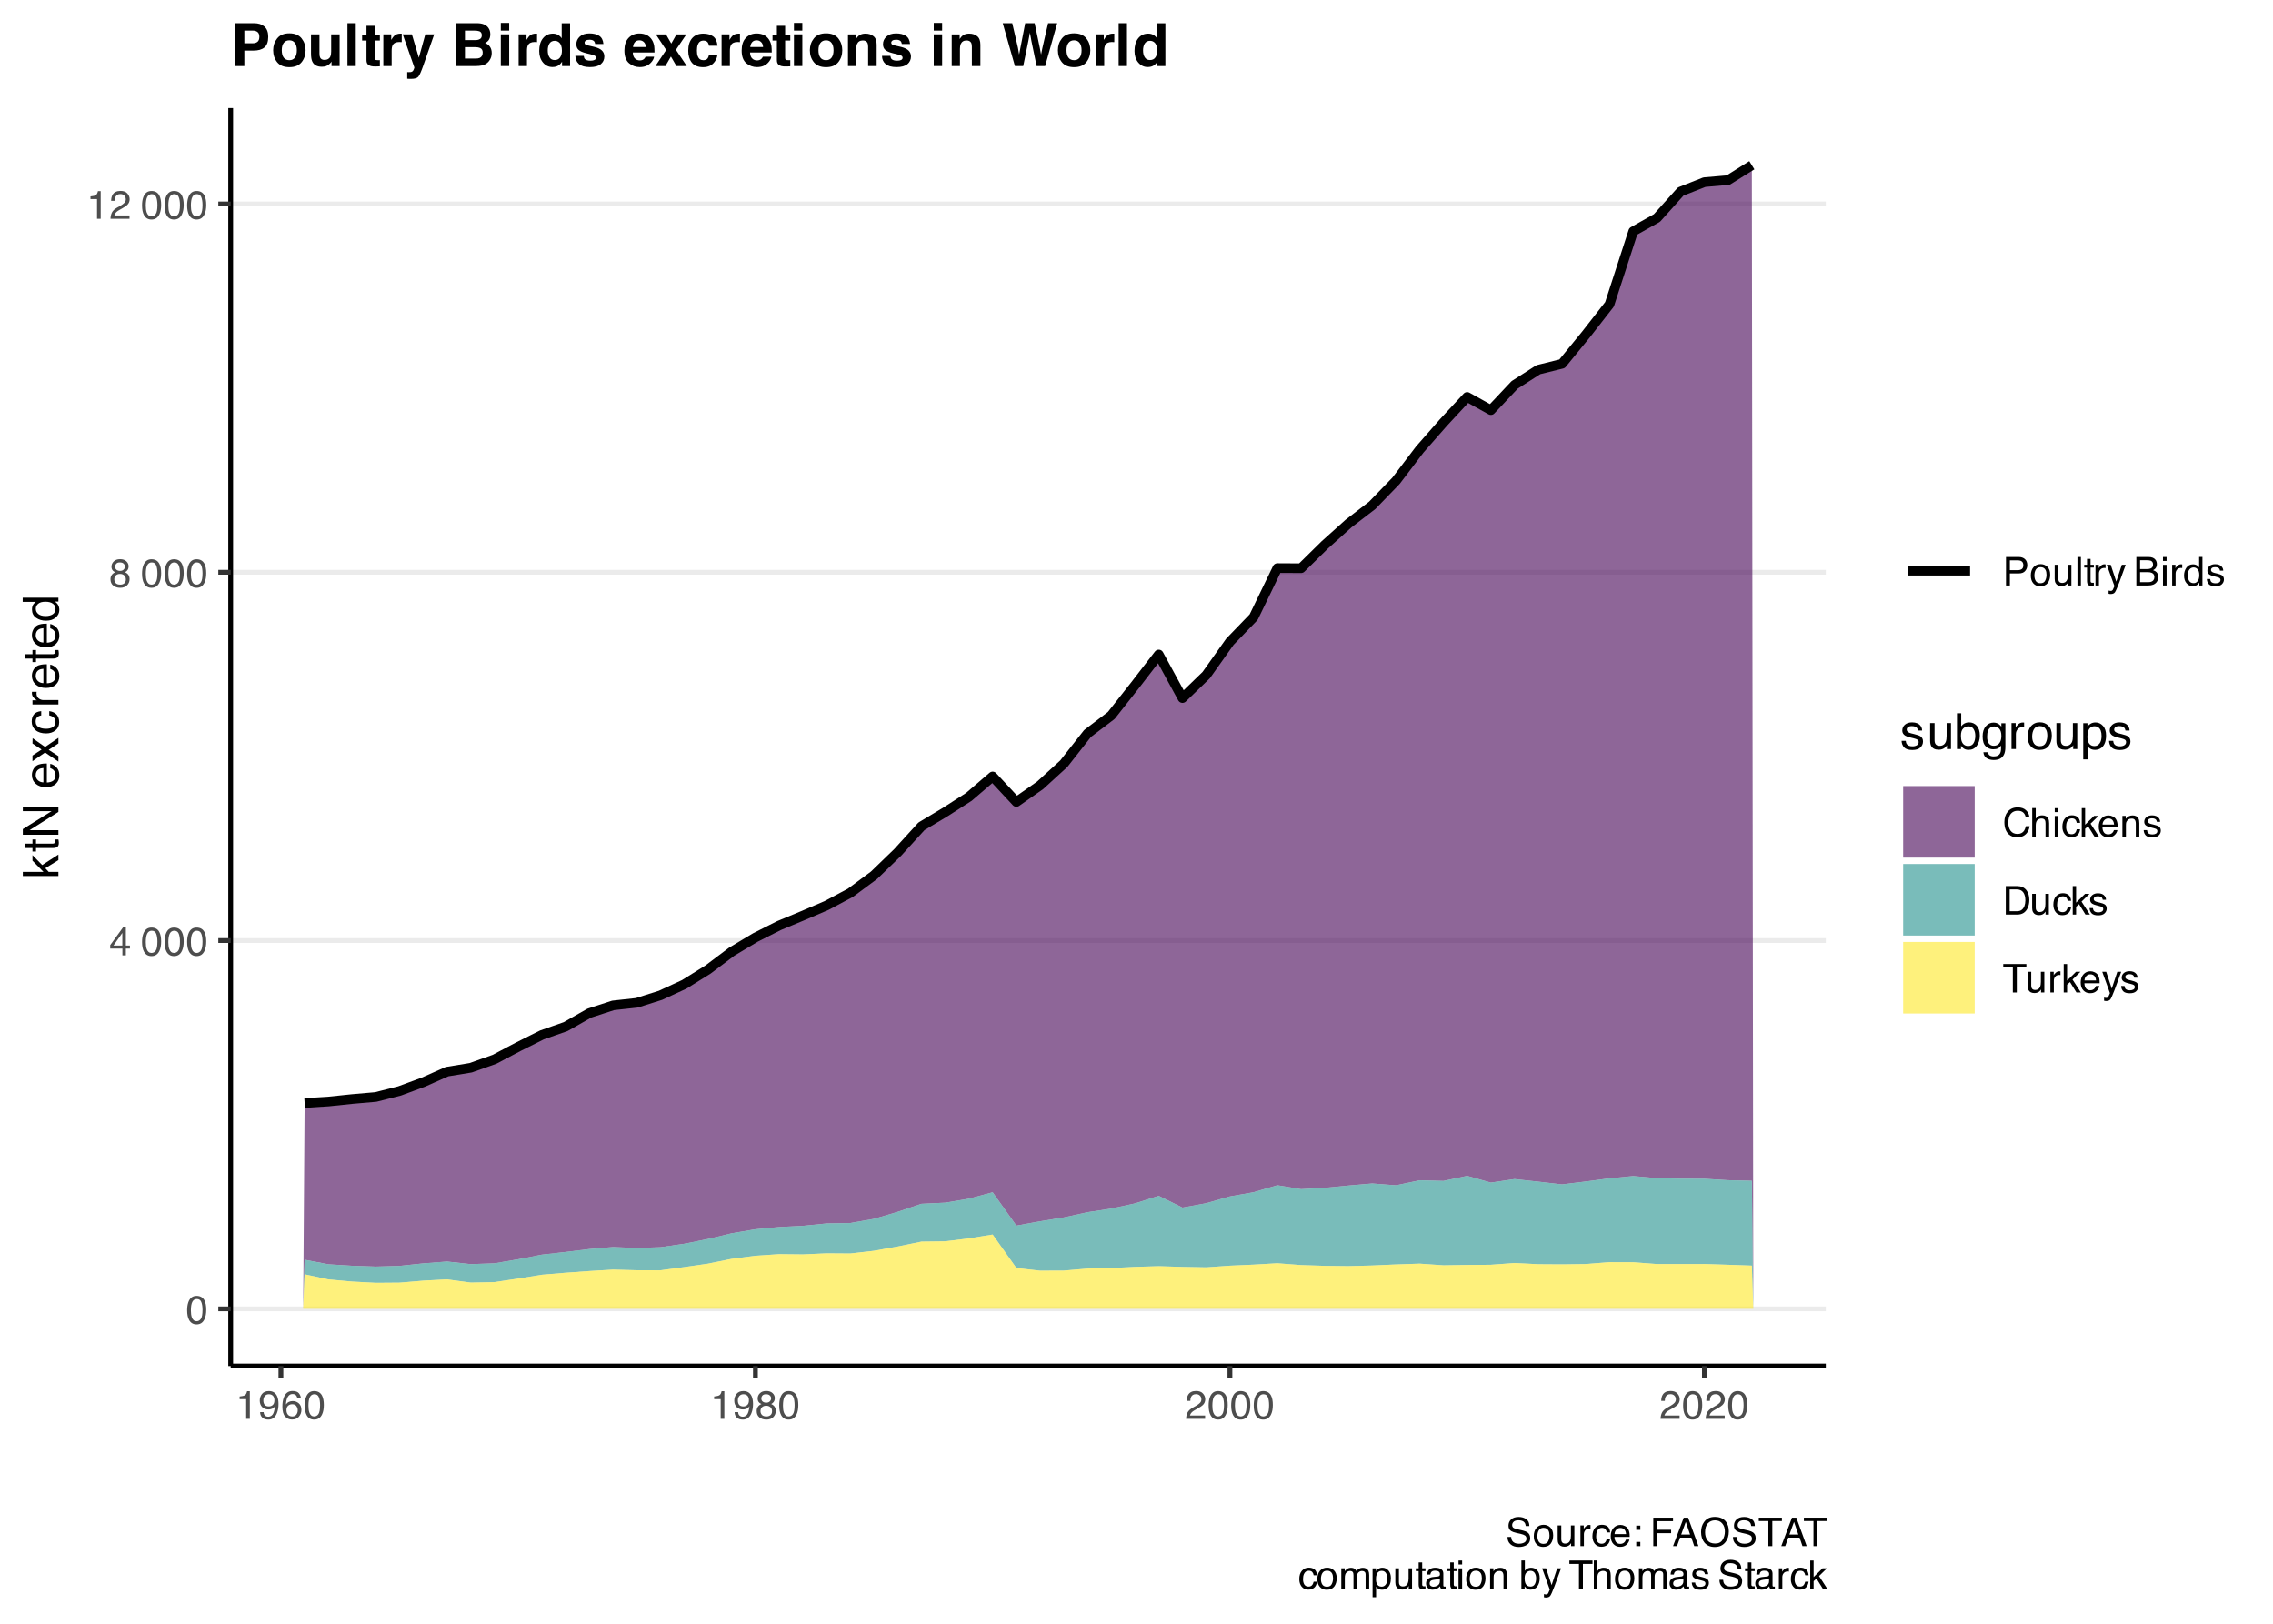 <?xml version="1.0" encoding="UTF-8"?>
<svg xmlns="http://www.w3.org/2000/svg" xmlns:xlink="http://www.w3.org/1999/xlink" width="504" height="360" viewBox="0 0 504 360">
<defs>
<g>
<g id="glyph-0-0">
<path d="M 0.281 0 L 0.281 -6.312 L 5.297 -6.312 L 5.297 0 Z M 4.5 -0.797 L 4.5 -5.516 L 1.078 -5.516 L 1.078 -0.797 Z M 4.5 -0.797 "/>
</g>
<g id="glyph-0-1">
<path d="M 2.375 -6.156 C 3.176 -6.156 3.754 -5.828 4.109 -5.172 C 4.379 -4.66 4.516 -3.961 4.516 -3.078 C 4.516 -2.242 4.391 -1.555 4.141 -1.016 C 3.785 -0.223 3.195 0.172 2.375 0.172 C 1.633 0.172 1.082 -0.148 0.719 -0.797 C 0.426 -1.328 0.281 -2.047 0.281 -2.953 C 0.281 -3.648 0.367 -4.25 0.547 -4.75 C 0.879 -5.688 1.488 -6.156 2.375 -6.156 Z M 2.375 -0.531 C 2.77 -0.531 3.086 -0.707 3.328 -1.062 C 3.566 -1.426 3.688 -2.086 3.688 -3.047 C 3.688 -3.754 3.598 -4.332 3.422 -4.781 C 3.254 -5.227 2.922 -5.453 2.422 -5.453 C 1.973 -5.453 1.641 -5.238 1.422 -4.812 C 1.211 -4.383 1.109 -3.754 1.109 -2.922 C 1.109 -2.297 1.176 -1.789 1.312 -1.406 C 1.52 -0.82 1.875 -0.531 2.375 -0.531 Z M 2.375 -0.531 "/>
</g>
<g id="glyph-0-2">
<path d="M 2.906 -2.172 L 2.906 -4.969 L 0.938 -2.172 Z M 2.922 0 L 2.922 -1.5 L 0.219 -1.5 L 0.219 -2.266 L 3.047 -6.172 L 3.688 -6.172 L 3.688 -2.172 L 4.594 -2.172 L 4.594 -1.5 L 3.688 -1.5 L 3.688 0 Z M 2.922 0 "/>
</g>
<g id="glyph-0-3">
</g>
<g id="glyph-0-4">
<path d="M 2.391 -3.578 C 2.734 -3.578 3 -3.672 3.188 -3.859 C 3.383 -4.047 3.484 -4.273 3.484 -4.547 C 3.484 -4.773 3.391 -4.984 3.203 -5.172 C 3.016 -5.359 2.734 -5.453 2.359 -5.453 C 1.992 -5.453 1.727 -5.359 1.562 -5.172 C 1.395 -4.984 1.312 -4.758 1.312 -4.5 C 1.312 -4.207 1.414 -3.977 1.625 -3.812 C 1.844 -3.656 2.098 -3.578 2.391 -3.578 Z M 2.438 -0.531 C 2.801 -0.531 3.098 -0.625 3.328 -0.812 C 3.566 -1.008 3.688 -1.301 3.688 -1.688 C 3.688 -2.082 3.562 -2.383 3.312 -2.594 C 3.07 -2.801 2.766 -2.906 2.391 -2.906 C 2.016 -2.906 1.707 -2.797 1.469 -2.578 C 1.238 -2.367 1.125 -2.078 1.125 -1.703 C 1.125 -1.391 1.227 -1.113 1.438 -0.875 C 1.656 -0.645 1.988 -0.531 2.438 -0.531 Z M 1.344 -3.281 C 1.125 -3.375 0.957 -3.477 0.844 -3.594 C 0.613 -3.82 0.5 -4.125 0.5 -4.5 C 0.5 -4.957 0.664 -5.348 1 -5.672 C 1.332 -6.004 1.801 -6.172 2.406 -6.172 C 3 -6.172 3.461 -6.016 3.797 -5.703 C 4.129 -5.391 4.297 -5.023 4.297 -4.609 C 4.297 -4.223 4.195 -3.914 4 -3.688 C 3.895 -3.551 3.727 -3.414 3.5 -3.281 C 3.758 -3.164 3.961 -3.031 4.109 -2.875 C 4.379 -2.594 4.516 -2.223 4.516 -1.766 C 4.516 -1.223 4.332 -0.766 3.969 -0.391 C 3.602 -0.016 3.086 0.172 2.422 0.172 C 1.828 0.172 1.32 0.008 0.906 -0.312 C 0.488 -0.633 0.281 -1.109 0.281 -1.734 C 0.281 -2.086 0.367 -2.395 0.547 -2.656 C 0.723 -2.926 0.988 -3.133 1.344 -3.281 Z M 1.344 -3.281 "/>
</g>
<g id="glyph-0-5">
<path d="M 0.844 -4.359 L 0.844 -4.953 C 1.395 -5.004 1.781 -5.094 2 -5.219 C 2.227 -5.344 2.395 -5.645 2.5 -6.125 L 3.109 -6.125 L 3.109 0 L 2.297 0 L 2.297 -4.359 Z M 0.844 -4.359 "/>
</g>
<g id="glyph-0-6">
<path d="M 0.281 0 C 0.301 -0.531 0.406 -0.988 0.594 -1.375 C 0.789 -1.77 1.164 -2.129 1.719 -2.453 L 2.547 -2.922 C 2.91 -3.141 3.164 -3.328 3.312 -3.484 C 3.551 -3.711 3.672 -3.984 3.672 -4.297 C 3.672 -4.648 3.562 -4.93 3.344 -5.141 C 3.133 -5.359 2.848 -5.469 2.484 -5.469 C 1.961 -5.469 1.598 -5.266 1.391 -4.859 C 1.285 -4.648 1.227 -4.352 1.219 -3.969 L 0.422 -3.969 C 0.43 -4.5 0.531 -4.938 0.719 -5.281 C 1.051 -5.875 1.645 -6.172 2.5 -6.172 C 3.195 -6.172 3.707 -5.977 4.031 -5.594 C 4.363 -5.219 4.531 -4.797 4.531 -4.328 C 4.531 -3.836 4.352 -3.414 4 -3.062 C 3.801 -2.863 3.441 -2.617 2.922 -2.328 L 2.344 -2 C 2.062 -1.844 1.836 -1.695 1.672 -1.562 C 1.391 -1.312 1.211 -1.035 1.141 -0.734 L 4.5 -0.734 L 4.5 0 Z M 0.281 0 "/>
</g>
<g id="glyph-0-7">
<path d="M 1.172 -1.484 C 1.191 -1.055 1.352 -0.758 1.656 -0.594 C 1.82 -0.508 2 -0.469 2.188 -0.469 C 2.562 -0.469 2.879 -0.617 3.141 -0.922 C 3.398 -1.234 3.582 -1.863 3.688 -2.812 C 3.52 -2.539 3.305 -2.348 3.047 -2.234 C 2.797 -2.129 2.523 -2.078 2.234 -2.078 C 1.641 -2.078 1.172 -2.258 0.828 -2.625 C 0.484 -2.988 0.312 -3.461 0.312 -4.047 C 0.312 -4.609 0.477 -5.098 0.812 -5.516 C 1.156 -5.941 1.66 -6.156 2.328 -6.156 C 3.223 -6.156 3.844 -5.754 4.188 -4.953 C 4.375 -4.504 4.469 -3.945 4.469 -3.281 C 4.469 -2.531 4.352 -1.863 4.125 -1.281 C 3.75 -0.312 3.113 0.172 2.219 0.172 C 1.625 0.172 1.172 0.016 0.859 -0.297 C 0.547 -0.609 0.391 -1.004 0.391 -1.484 Z M 2.344 -2.75 C 2.645 -2.75 2.922 -2.848 3.172 -3.047 C 3.43 -3.254 3.562 -3.609 3.562 -4.109 C 3.562 -4.566 3.445 -4.906 3.219 -5.125 C 2.988 -5.344 2.695 -5.453 2.344 -5.453 C 1.969 -5.453 1.664 -5.32 1.438 -5.062 C 1.219 -4.812 1.109 -4.477 1.109 -4.062 C 1.109 -3.656 1.207 -3.332 1.406 -3.094 C 1.602 -2.863 1.914 -2.75 2.344 -2.75 Z M 2.344 -2.75 "/>
</g>
<g id="glyph-0-8">
<path d="M 2.578 -6.172 C 3.266 -6.172 3.742 -5.992 4.016 -5.641 C 4.285 -5.285 4.422 -4.922 4.422 -4.547 L 3.656 -4.547 C 3.602 -4.785 3.531 -4.973 3.438 -5.109 C 3.25 -5.367 2.961 -5.5 2.578 -5.5 C 2.148 -5.5 1.805 -5.297 1.547 -4.891 C 1.297 -4.492 1.156 -3.926 1.125 -3.188 C 1.301 -3.445 1.523 -3.641 1.797 -3.766 C 2.047 -3.879 2.32 -3.938 2.625 -3.938 C 3.133 -3.938 3.582 -3.77 3.969 -3.438 C 4.352 -3.113 4.547 -2.625 4.547 -1.969 C 4.547 -1.414 4.363 -0.922 4 -0.484 C 3.633 -0.055 3.117 0.156 2.453 0.156 C 1.867 0.156 1.367 -0.062 0.953 -0.5 C 0.535 -0.938 0.328 -1.672 0.328 -2.703 C 0.328 -3.461 0.422 -4.109 0.609 -4.641 C 0.961 -5.66 1.617 -6.172 2.578 -6.172 Z M 2.516 -0.531 C 2.922 -0.531 3.223 -0.664 3.422 -0.938 C 3.629 -1.207 3.734 -1.531 3.734 -1.906 C 3.734 -2.219 3.641 -2.516 3.453 -2.797 C 3.273 -3.086 2.953 -3.234 2.484 -3.234 C 2.148 -3.234 1.859 -3.125 1.609 -2.906 C 1.359 -2.688 1.234 -2.352 1.234 -1.906 C 1.234 -1.52 1.344 -1.191 1.562 -0.922 C 1.789 -0.66 2.109 -0.531 2.516 -0.531 Z M 2.516 -0.531 "/>
</g>
<g id="glyph-0-9">
<path d="M 0.75 -6.312 L 3.594 -6.312 C 4.156 -6.312 4.609 -6.148 4.953 -5.828 C 5.297 -5.516 5.469 -5.07 5.469 -4.5 C 5.469 -4.008 5.312 -3.582 5 -3.219 C 4.695 -2.852 4.227 -2.672 3.594 -2.672 L 1.609 -2.672 L 1.609 0 L 0.75 0 Z M 4.594 -4.5 C 4.594 -4.957 4.422 -5.27 4.078 -5.438 C 3.891 -5.531 3.633 -5.578 3.312 -5.578 L 1.609 -5.578 L 1.609 -3.391 L 3.312 -3.391 C 3.695 -3.391 4.004 -3.469 4.234 -3.625 C 4.473 -3.789 4.594 -4.082 4.594 -4.5 Z M 4.594 -4.5 "/>
</g>
<g id="glyph-0-10">
<path d="M 2.391 -0.5 C 2.898 -0.5 3.25 -0.691 3.438 -1.078 C 3.633 -1.461 3.734 -1.895 3.734 -2.375 C 3.734 -2.801 3.664 -3.148 3.531 -3.422 C 3.312 -3.848 2.938 -4.062 2.406 -4.062 C 1.926 -4.062 1.578 -3.879 1.359 -3.516 C 1.148 -3.16 1.047 -2.727 1.047 -2.219 C 1.047 -1.727 1.148 -1.316 1.359 -0.984 C 1.578 -0.66 1.922 -0.5 2.391 -0.5 Z M 2.422 -4.734 C 3.016 -4.734 3.516 -4.535 3.922 -4.141 C 4.336 -3.742 4.547 -3.16 4.547 -2.391 C 4.547 -1.648 4.363 -1.035 4 -0.547 C 3.633 -0.066 3.07 0.172 2.312 0.172 C 1.688 0.172 1.188 -0.039 0.812 -0.469 C 0.438 -0.895 0.25 -1.473 0.25 -2.203 C 0.25 -2.973 0.445 -3.586 0.844 -4.047 C 1.238 -4.504 1.766 -4.734 2.422 -4.734 Z M 2.391 -4.719 Z M 2.391 -4.719 "/>
</g>
<g id="glyph-0-11">
<path d="M 1.344 -4.594 L 1.344 -1.547 C 1.344 -1.305 1.379 -1.113 1.453 -0.969 C 1.586 -0.695 1.844 -0.562 2.219 -0.562 C 2.758 -0.562 3.125 -0.801 3.312 -1.281 C 3.426 -1.539 3.484 -1.895 3.484 -2.344 L 3.484 -4.594 L 4.25 -4.594 L 4.25 0 L 3.516 0 L 3.531 -0.672 C 3.426 -0.504 3.301 -0.359 3.156 -0.234 C 2.863 0.004 2.504 0.125 2.078 0.125 C 1.422 0.125 0.977 -0.094 0.75 -0.531 C 0.613 -0.77 0.547 -1.082 0.547 -1.469 L 0.547 -4.594 Z M 2.406 -4.719 Z M 2.406 -4.719 "/>
</g>
<g id="glyph-0-12">
<path d="M 0.594 -6.312 L 1.359 -6.312 L 1.359 0 L 0.594 0 Z M 0.594 -6.312 "/>
</g>
<g id="glyph-0-13">
<path d="M 0.719 -5.891 L 1.5 -5.891 L 1.5 -4.594 L 2.234 -4.594 L 2.234 -3.969 L 1.5 -3.969 L 1.5 -0.969 C 1.5 -0.801 1.555 -0.691 1.672 -0.641 C 1.723 -0.609 1.82 -0.594 1.969 -0.594 C 2 -0.594 2.035 -0.594 2.078 -0.594 C 2.129 -0.594 2.18 -0.598 2.234 -0.609 L 2.234 0 C 2.148 0.02 2.055 0.035 1.953 0.047 C 1.859 0.066 1.758 0.078 1.656 0.078 C 1.289 0.078 1.039 -0.016 0.906 -0.203 C 0.781 -0.391 0.719 -0.629 0.719 -0.922 L 0.719 -3.969 L 0.094 -3.969 L 0.094 -4.594 L 0.719 -4.594 Z M 0.719 -5.891 "/>
</g>
<g id="glyph-0-14">
<path d="M 0.594 -4.594 L 1.328 -4.594 L 1.328 -3.812 C 1.379 -3.957 1.523 -4.141 1.766 -4.359 C 2.004 -4.586 2.273 -4.703 2.578 -4.703 C 2.586 -4.703 2.609 -4.695 2.641 -4.688 C 2.68 -4.688 2.742 -4.688 2.828 -4.688 L 2.828 -3.859 C 2.773 -3.867 2.727 -3.875 2.688 -3.875 C 2.656 -3.883 2.617 -3.891 2.578 -3.891 C 2.18 -3.891 1.879 -3.766 1.672 -3.516 C 1.461 -3.266 1.359 -2.973 1.359 -2.641 L 1.359 0 L 0.594 0 Z M 0.594 -4.594 "/>
</g>
<g id="glyph-0-15">
<path d="M 3.438 -4.594 L 4.297 -4.594 C 4.18 -4.301 3.938 -3.629 3.562 -2.578 C 3.289 -1.785 3.055 -1.145 2.859 -0.656 C 2.41 0.52 2.094 1.238 1.906 1.5 C 1.727 1.758 1.414 1.891 0.969 1.891 C 0.863 1.891 0.781 1.883 0.719 1.875 C 0.664 1.863 0.594 1.848 0.5 1.828 L 0.5 1.125 C 0.633 1.156 0.734 1.176 0.797 1.188 C 0.859 1.195 0.91 1.203 0.953 1.203 C 1.098 1.203 1.203 1.176 1.266 1.125 C 1.336 1.082 1.395 1.023 1.438 0.953 C 1.457 0.93 1.508 0.812 1.594 0.594 C 1.688 0.383 1.754 0.234 1.797 0.141 L 0.094 -4.594 L 0.969 -4.594 L 2.203 -0.859 Z M 2.188 -4.719 Z M 2.188 -4.719 "/>
</g>
<g id="glyph-0-16">
<path d="M 3.047 -3.641 C 3.398 -3.641 3.68 -3.691 3.891 -3.797 C 4.203 -3.953 4.359 -4.234 4.359 -4.641 C 4.359 -5.055 4.191 -5.336 3.859 -5.484 C 3.66 -5.555 3.379 -5.594 3.016 -5.594 L 1.484 -5.594 L 1.484 -3.641 Z M 3.328 -0.734 C 3.848 -0.734 4.223 -0.883 4.453 -1.188 C 4.586 -1.375 4.656 -1.602 4.656 -1.875 C 4.656 -2.332 4.453 -2.645 4.047 -2.812 C 3.828 -2.906 3.539 -2.953 3.188 -2.953 L 1.484 -2.953 L 1.484 -0.734 Z M 0.656 -6.312 L 3.359 -6.312 C 4.098 -6.312 4.625 -6.086 4.938 -5.641 C 5.113 -5.379 5.203 -5.082 5.203 -4.75 C 5.203 -4.352 5.094 -4.023 4.875 -3.766 C 4.75 -3.629 4.578 -3.504 4.359 -3.391 C 4.68 -3.273 4.926 -3.141 5.094 -2.984 C 5.375 -2.703 5.516 -2.32 5.516 -1.844 C 5.516 -1.438 5.391 -1.066 5.141 -0.734 C 4.754 -0.242 4.145 0 3.312 0 L 0.656 0 Z M 0.656 -6.312 "/>
</g>
<g id="glyph-0-17">
<path d="M 0.562 -4.578 L 1.359 -4.578 L 1.359 0 L 0.562 0 Z M 0.562 -6.312 L 1.359 -6.312 L 1.359 -5.438 L 0.562 -5.438 Z M 0.562 -6.312 "/>
</g>
<g id="glyph-0-18">
<path d="M 1.062 -2.25 C 1.062 -1.75 1.164 -1.332 1.375 -1 C 1.582 -0.676 1.914 -0.516 2.375 -0.516 C 2.727 -0.516 3.02 -0.664 3.25 -0.969 C 3.488 -1.281 3.609 -1.723 3.609 -2.297 C 3.609 -2.879 3.488 -3.305 3.25 -3.578 C 3.008 -3.859 2.711 -4 2.359 -4 C 1.973 -4 1.66 -3.848 1.422 -3.547 C 1.18 -3.254 1.062 -2.82 1.062 -2.25 Z M 2.219 -4.688 C 2.57 -4.688 2.867 -4.609 3.109 -4.453 C 3.242 -4.367 3.398 -4.219 3.578 -4 L 3.578 -6.328 L 4.312 -6.328 L 4.312 0 L 3.625 0 L 3.625 -0.641 C 3.438 -0.359 3.219 -0.156 2.969 -0.031 C 2.727 0.094 2.453 0.156 2.141 0.156 C 1.617 0.156 1.172 -0.055 0.797 -0.484 C 0.422 -0.91 0.234 -1.484 0.234 -2.203 C 0.234 -2.867 0.406 -3.445 0.75 -3.938 C 1.094 -4.438 1.582 -4.688 2.219 -4.688 Z M 2.219 -4.688 "/>
</g>
<g id="glyph-0-19">
<path d="M 1.031 -1.438 C 1.051 -1.188 1.113 -0.988 1.219 -0.844 C 1.414 -0.602 1.754 -0.484 2.234 -0.484 C 2.516 -0.484 2.766 -0.539 2.984 -0.656 C 3.203 -0.781 3.312 -0.973 3.312 -1.234 C 3.312 -1.43 3.223 -1.582 3.047 -1.688 C 2.941 -1.75 2.723 -1.82 2.391 -1.906 L 1.781 -2.062 C 1.383 -2.164 1.094 -2.273 0.906 -2.391 C 0.57 -2.598 0.406 -2.891 0.406 -3.266 C 0.406 -3.691 0.562 -4.039 0.875 -4.312 C 1.195 -4.582 1.617 -4.719 2.141 -4.719 C 2.836 -4.719 3.336 -4.516 3.641 -4.109 C 3.836 -3.848 3.93 -3.57 3.922 -3.281 L 3.203 -3.281 C 3.18 -3.457 3.117 -3.613 3.016 -3.75 C 2.836 -3.957 2.531 -4.062 2.094 -4.062 C 1.801 -4.062 1.578 -4.004 1.422 -3.891 C 1.273 -3.773 1.203 -3.629 1.203 -3.453 C 1.203 -3.254 1.301 -3.094 1.5 -2.969 C 1.613 -2.895 1.781 -2.832 2 -2.781 L 2.516 -2.656 C 3.066 -2.52 3.438 -2.391 3.625 -2.266 C 3.926 -2.066 4.078 -1.754 4.078 -1.328 C 4.078 -0.922 3.922 -0.566 3.609 -0.266 C 3.305 0.023 2.832 0.172 2.188 0.172 C 1.508 0.172 1.023 0.02 0.734 -0.281 C 0.453 -0.594 0.301 -0.977 0.281 -1.438 Z M 2.172 -4.719 Z M 2.172 -4.719 "/>
</g>
<g id="glyph-0-20">
<path d="M 3.328 -6.484 C 4.129 -6.484 4.75 -6.27 5.188 -5.844 C 5.625 -5.426 5.867 -4.953 5.922 -4.422 L 5.094 -4.422 C 5 -4.828 4.812 -5.145 4.531 -5.375 C 4.25 -5.613 3.852 -5.734 3.344 -5.734 C 2.719 -5.734 2.211 -5.516 1.828 -5.078 C 1.453 -4.641 1.266 -3.973 1.266 -3.078 C 1.266 -2.336 1.438 -1.738 1.781 -1.281 C 2.125 -0.82 2.633 -0.594 3.312 -0.594 C 3.945 -0.594 4.43 -0.832 4.766 -1.312 C 4.93 -1.57 5.062 -1.906 5.156 -2.312 L 5.984 -2.312 C 5.91 -1.656 5.664 -1.102 5.25 -0.656 C 4.75 -0.113 4.07 0.156 3.219 0.156 C 2.488 0.156 1.875 -0.062 1.375 -0.5 C 0.719 -1.094 0.391 -2 0.391 -3.219 C 0.391 -4.156 0.633 -4.922 1.125 -5.516 C 1.656 -6.16 2.391 -6.484 3.328 -6.484 Z M 3.156 -6.484 Z M 3.156 -6.484 "/>
</g>
<g id="glyph-0-21">
<path d="M 0.562 -6.328 L 1.344 -6.328 L 1.344 -3.984 C 1.52 -4.211 1.68 -4.375 1.828 -4.469 C 2.078 -4.633 2.391 -4.719 2.766 -4.719 C 3.43 -4.719 3.883 -4.484 4.125 -4.016 C 4.25 -3.754 4.312 -3.398 4.312 -2.953 L 4.312 0 L 3.516 0 L 3.516 -2.906 C 3.516 -3.238 3.473 -3.484 3.391 -3.641 C 3.254 -3.891 2.992 -4.016 2.609 -4.016 C 2.285 -4.016 1.992 -3.906 1.734 -3.688 C 1.473 -3.469 1.344 -3.051 1.344 -2.438 L 1.344 0 L 0.562 0 Z M 0.562 -6.328 "/>
</g>
<g id="glyph-0-22">
<path d="M 2.344 -4.734 C 2.863 -4.734 3.285 -4.609 3.609 -4.359 C 3.93 -4.109 4.125 -3.672 4.188 -3.047 L 3.438 -3.047 C 3.395 -3.336 3.289 -3.578 3.125 -3.766 C 2.957 -3.953 2.695 -4.047 2.344 -4.047 C 1.852 -4.047 1.5 -3.801 1.281 -3.312 C 1.145 -3.008 1.078 -2.629 1.078 -2.172 C 1.078 -1.703 1.172 -1.312 1.359 -1 C 1.555 -0.688 1.867 -0.531 2.297 -0.531 C 2.609 -0.531 2.859 -0.625 3.047 -0.812 C 3.234 -1.008 3.363 -1.281 3.438 -1.625 L 4.188 -1.625 C 4.102 -1.02 3.891 -0.57 3.547 -0.281 C 3.203 0 2.766 0.141 2.234 0.141 C 1.629 0.141 1.145 -0.078 0.781 -0.516 C 0.426 -0.961 0.25 -1.516 0.25 -2.172 C 0.25 -2.984 0.445 -3.613 0.844 -4.062 C 1.238 -4.508 1.738 -4.734 2.344 -4.734 Z M 2.219 -4.719 Z M 2.219 -4.719 "/>
</g>
<g id="glyph-0-23">
<path d="M 0.547 -6.312 L 1.297 -6.312 L 1.297 -2.641 L 3.281 -4.594 L 4.266 -4.594 L 2.5 -2.875 L 4.359 0 L 3.375 0 L 1.938 -2.312 L 1.297 -1.734 L 1.297 0 L 0.547 0 Z M 0.547 -6.312 "/>
</g>
<g id="glyph-0-24">
<path d="M 2.484 -4.703 C 2.805 -4.703 3.117 -4.625 3.422 -4.469 C 3.734 -4.32 3.969 -4.125 4.125 -3.875 C 4.281 -3.645 4.383 -3.375 4.438 -3.062 C 4.488 -2.852 4.516 -2.516 4.516 -2.047 L 1.141 -2.047 C 1.148 -1.586 1.258 -1.211 1.469 -0.922 C 1.676 -0.641 1.992 -0.5 2.422 -0.5 C 2.828 -0.5 3.148 -0.633 3.391 -0.906 C 3.523 -1.062 3.625 -1.238 3.688 -1.438 L 4.453 -1.438 C 4.43 -1.27 4.363 -1.082 4.25 -0.875 C 4.133 -0.664 4.004 -0.5 3.859 -0.375 C 3.629 -0.145 3.344 0.008 3 0.094 C 2.812 0.133 2.598 0.156 2.359 0.156 C 1.785 0.156 1.301 -0.051 0.906 -0.469 C 0.508 -0.883 0.312 -1.469 0.312 -2.219 C 0.312 -2.945 0.508 -3.539 0.906 -4 C 1.312 -4.469 1.836 -4.703 2.484 -4.703 Z M 3.719 -2.672 C 3.688 -3.004 3.613 -3.27 3.5 -3.469 C 3.281 -3.844 2.926 -4.031 2.438 -4.031 C 2.082 -4.031 1.785 -3.898 1.547 -3.641 C 1.305 -3.391 1.176 -3.066 1.156 -2.672 Z M 2.406 -4.719 Z M 2.406 -4.719 "/>
</g>
<g id="glyph-0-25">
<path d="M 0.562 -4.594 L 1.297 -4.594 L 1.297 -3.953 C 1.516 -4.211 1.742 -4.398 1.984 -4.516 C 2.234 -4.641 2.508 -4.703 2.812 -4.703 C 3.457 -4.703 3.895 -4.473 4.125 -4.016 C 4.25 -3.766 4.312 -3.41 4.312 -2.953 L 4.312 0 L 3.531 0 L 3.531 -2.906 C 3.531 -3.176 3.488 -3.398 3.406 -3.578 C 3.27 -3.859 3.02 -4 2.656 -4 C 2.477 -4 2.328 -3.984 2.203 -3.953 C 1.992 -3.891 1.812 -3.766 1.656 -3.578 C 1.52 -3.422 1.43 -3.258 1.391 -3.094 C 1.359 -2.938 1.344 -2.707 1.344 -2.406 L 1.344 0 L 0.562 0 Z M 2.391 -4.719 Z M 2.391 -4.719 "/>
</g>
<g id="glyph-0-26">
<path d="M 3.094 -0.734 C 3.383 -0.734 3.625 -0.766 3.812 -0.828 C 4.133 -0.93 4.406 -1.145 4.625 -1.469 C 4.789 -1.719 4.91 -2.039 4.984 -2.438 C 5.023 -2.676 5.047 -2.898 5.047 -3.109 C 5.047 -3.891 4.891 -4.492 4.578 -4.922 C 4.273 -5.359 3.773 -5.578 3.078 -5.578 L 1.562 -5.578 L 1.562 -0.734 Z M 0.703 -6.312 L 3.266 -6.312 C 4.129 -6.312 4.801 -6.004 5.281 -5.391 C 5.707 -4.828 5.922 -4.113 5.922 -3.25 C 5.922 -2.582 5.797 -1.977 5.547 -1.438 C 5.098 -0.477 4.332 0 3.25 0 L 0.703 0 Z M 0.703 -6.312 "/>
</g>
<g id="glyph-0-27">
<path d="M 5.266 -6.312 L 5.266 -5.562 L 3.141 -5.562 L 3.141 0 L 2.266 0 L 2.266 -5.562 L 0.141 -5.562 L 0.141 -6.312 Z M 5.266 -6.312 "/>
</g>
<g id="glyph-0-28">
<path d="M 1.234 -2.031 C 1.254 -1.676 1.336 -1.383 1.484 -1.156 C 1.766 -0.738 2.266 -0.531 2.984 -0.531 C 3.305 -0.531 3.598 -0.578 3.859 -0.672 C 4.367 -0.848 4.625 -1.164 4.625 -1.625 C 4.625 -1.969 4.516 -2.211 4.297 -2.359 C 4.078 -2.504 3.738 -2.629 3.281 -2.734 L 2.422 -2.922 C 1.859 -3.055 1.461 -3.195 1.234 -3.344 C 0.836 -3.602 0.641 -4 0.641 -4.531 C 0.641 -5.094 0.832 -5.555 1.219 -5.922 C 1.613 -6.285 2.172 -6.469 2.891 -6.469 C 3.555 -6.469 4.117 -6.305 4.578 -5.984 C 5.035 -5.672 5.266 -5.16 5.266 -4.453 L 4.469 -4.453 C 4.426 -4.797 4.332 -5.055 4.188 -5.234 C 3.926 -5.566 3.484 -5.734 2.859 -5.734 C 2.359 -5.734 2 -5.625 1.781 -5.406 C 1.562 -5.195 1.453 -4.953 1.453 -4.672 C 1.453 -4.359 1.578 -4.133 1.828 -4 C 2.004 -3.906 2.391 -3.789 2.984 -3.656 L 3.859 -3.453 C 4.285 -3.348 4.617 -3.211 4.859 -3.047 C 5.254 -2.754 5.453 -2.328 5.453 -1.766 C 5.453 -1.066 5.195 -0.566 4.688 -0.266 C 4.188 0.035 3.598 0.188 2.922 0.188 C 2.141 0.188 1.523 -0.016 1.078 -0.422 C 0.629 -0.816 0.41 -1.352 0.422 -2.031 Z M 2.953 -6.484 Z M 2.953 -6.484 "/>
</g>
<g id="glyph-0-29">
<path d="M 0.969 -4.547 L 1.875 -4.547 L 1.875 -3.609 L 0.969 -3.609 Z M 0.969 -0.938 L 1.875 -0.938 L 1.875 0 L 0.969 0 Z M 0.969 -0.938 "/>
</g>
<g id="glyph-0-30">
<path d="M 0.75 -6.312 L 5.125 -6.312 L 5.125 -5.531 L 1.609 -5.531 L 1.609 -3.625 L 4.703 -3.625 L 4.703 -2.875 L 1.609 -2.875 L 1.609 0 L 0.75 0 Z M 0.75 -6.312 "/>
</g>
<g id="glyph-0-31">
<path d="M 3.906 -2.578 L 2.953 -5.375 L 1.938 -2.578 Z M 2.5 -6.312 L 3.469 -6.312 L 5.766 0 L 4.828 0 L 4.188 -1.891 L 1.688 -1.891 L 1 0 L 0.125 0 Z M 2.5 -6.312 "/>
</g>
<g id="glyph-0-32">
<path d="M 3.391 -6.484 C 4.504 -6.484 5.332 -6.125 5.875 -5.406 C 6.289 -4.844 6.5 -4.129 6.5 -3.266 C 6.5 -2.316 6.258 -1.535 5.781 -0.922 C 5.219 -0.18 4.414 0.188 3.375 0.188 C 2.406 0.188 1.645 -0.133 1.094 -0.781 C 0.594 -1.395 0.344 -2.176 0.344 -3.125 C 0.344 -3.977 0.555 -4.707 0.984 -5.312 C 1.523 -6.094 2.328 -6.484 3.391 -6.484 Z M 3.484 -0.578 C 4.234 -0.578 4.773 -0.848 5.109 -1.391 C 5.453 -1.93 5.625 -2.551 5.625 -3.25 C 5.625 -3.988 5.426 -4.582 5.031 -5.031 C 4.645 -5.488 4.113 -5.719 3.438 -5.719 C 2.789 -5.719 2.258 -5.492 1.844 -5.047 C 1.438 -4.598 1.234 -3.938 1.234 -3.062 C 1.234 -2.363 1.41 -1.773 1.766 -1.297 C 2.117 -0.816 2.691 -0.578 3.484 -0.578 Z M 3.422 -6.484 Z M 3.422 -6.484 "/>
</g>
<g id="glyph-0-33">
<path d="M 0.562 -4.594 L 1.328 -4.594 L 1.328 -3.953 C 1.516 -4.172 1.68 -4.332 1.828 -4.438 C 2.086 -4.613 2.379 -4.703 2.703 -4.703 C 3.066 -4.703 3.359 -4.613 3.578 -4.438 C 3.703 -4.332 3.816 -4.18 3.922 -3.984 C 4.098 -4.223 4.301 -4.398 4.531 -4.516 C 4.758 -4.641 5.02 -4.703 5.312 -4.703 C 5.926 -4.703 6.348 -4.477 6.578 -4.031 C 6.691 -3.789 6.75 -3.469 6.75 -3.062 L 6.75 0 L 5.953 0 L 5.953 -3.203 C 5.953 -3.504 5.875 -3.711 5.719 -3.828 C 5.57 -3.941 5.383 -4 5.156 -4 C 4.852 -4 4.594 -3.895 4.375 -3.688 C 4.156 -3.488 4.047 -3.148 4.047 -2.672 L 4.047 0 L 3.266 0 L 3.266 -3 C 3.266 -3.312 3.227 -3.539 3.156 -3.688 C 3.039 -3.895 2.82 -4 2.5 -4 C 2.207 -4 1.941 -3.883 1.703 -3.656 C 1.461 -3.438 1.344 -3.031 1.344 -2.438 L 1.344 0 L 0.562 0 Z M 0.562 -4.594 "/>
</g>
<g id="glyph-0-34">
<path d="M 2.516 -0.516 C 2.867 -0.516 3.164 -0.664 3.406 -0.969 C 3.645 -1.27 3.766 -1.723 3.766 -2.328 C 3.766 -2.691 3.711 -3.004 3.609 -3.266 C 3.41 -3.773 3.047 -4.031 2.516 -4.031 C 1.973 -4.031 1.602 -3.766 1.406 -3.234 C 1.301 -2.941 1.25 -2.578 1.25 -2.141 C 1.25 -1.785 1.301 -1.484 1.406 -1.234 C 1.602 -0.754 1.973 -0.516 2.516 -0.516 Z M 0.5 -4.578 L 1.266 -4.578 L 1.266 -3.969 C 1.41 -4.176 1.578 -4.336 1.766 -4.453 C 2.023 -4.629 2.332 -4.719 2.688 -4.719 C 3.207 -4.719 3.648 -4.516 4.016 -4.109 C 4.379 -3.711 4.562 -3.145 4.562 -2.406 C 4.562 -1.395 4.297 -0.676 3.766 -0.25 C 3.43 0.02 3.047 0.156 2.609 0.156 C 2.266 0.156 1.973 0.078 1.734 -0.078 C 1.598 -0.16 1.445 -0.305 1.281 -0.516 L 1.281 1.828 L 0.5 1.828 Z M 0.5 -4.578 "/>
</g>
<g id="glyph-0-35">
<path d="M 1.156 -1.219 C 1.156 -1 1.238 -0.82 1.406 -0.688 C 1.57 -0.562 1.766 -0.5 1.984 -0.5 C 2.254 -0.5 2.52 -0.562 2.781 -0.688 C 3.207 -0.895 3.422 -1.238 3.422 -1.719 L 3.422 -2.344 C 3.328 -2.281 3.203 -2.227 3.047 -2.188 C 2.898 -2.145 2.754 -2.117 2.609 -2.109 L 2.141 -2.047 C 1.867 -2.004 1.66 -1.945 1.516 -1.875 C 1.273 -1.738 1.156 -1.52 1.156 -1.219 Z M 3.031 -2.781 C 3.207 -2.812 3.328 -2.891 3.391 -3.016 C 3.422 -3.078 3.438 -3.176 3.438 -3.312 C 3.438 -3.57 3.344 -3.758 3.156 -3.875 C 2.969 -4 2.703 -4.062 2.359 -4.062 C 1.953 -4.062 1.664 -3.953 1.5 -3.734 C 1.406 -3.609 1.344 -3.43 1.312 -3.203 L 0.594 -3.203 C 0.602 -3.766 0.785 -4.156 1.141 -4.375 C 1.492 -4.602 1.906 -4.719 2.375 -4.719 C 2.914 -4.719 3.352 -4.613 3.688 -4.406 C 4.02 -4.195 4.188 -3.875 4.188 -3.438 L 4.188 -0.797 C 4.188 -0.711 4.203 -0.645 4.234 -0.594 C 4.273 -0.551 4.348 -0.531 4.453 -0.531 C 4.484 -0.531 4.52 -0.531 4.562 -0.531 C 4.602 -0.531 4.648 -0.535 4.703 -0.547 L 4.703 0.016 C 4.578 0.055 4.484 0.078 4.422 0.078 C 4.359 0.086 4.273 0.094 4.172 0.094 C 3.898 0.094 3.707 0 3.594 -0.188 C 3.531 -0.281 3.484 -0.422 3.453 -0.609 C 3.297 -0.398 3.07 -0.219 2.781 -0.062 C 2.488 0.082 2.16 0.156 1.797 0.156 C 1.367 0.156 1.02 0.023 0.75 -0.234 C 0.488 -0.492 0.359 -0.816 0.359 -1.203 C 0.359 -1.629 0.488 -1.957 0.75 -2.188 C 1.02 -2.426 1.367 -2.578 1.797 -2.641 Z M 2.391 -4.719 Z M 2.391 -4.719 "/>
</g>
<g id="glyph-0-36">
<path d="M 0.5 -6.328 L 1.266 -6.328 L 1.266 -4.047 C 1.43 -4.266 1.629 -4.43 1.859 -4.547 C 2.098 -4.66 2.352 -4.719 2.625 -4.719 C 3.195 -4.719 3.66 -4.52 4.016 -4.125 C 4.379 -3.738 4.562 -3.16 4.562 -2.391 C 4.562 -1.66 4.383 -1.055 4.031 -0.578 C 3.676 -0.098 3.188 0.141 2.562 0.141 C 2.219 0.141 1.922 0.055 1.672 -0.109 C 1.535 -0.203 1.383 -0.363 1.219 -0.594 L 1.219 0 L 0.5 0 Z M 2.516 -0.531 C 2.93 -0.531 3.242 -0.695 3.453 -1.031 C 3.66 -1.363 3.766 -1.801 3.766 -2.344 C 3.766 -2.832 3.66 -3.234 3.453 -3.547 C 3.242 -3.867 2.938 -4.031 2.531 -4.031 C 2.188 -4.031 1.879 -3.898 1.609 -3.641 C 1.348 -3.379 1.219 -2.945 1.219 -2.344 C 1.219 -1.914 1.27 -1.566 1.375 -1.297 C 1.582 -0.785 1.961 -0.531 2.516 -0.531 Z M 2.516 -0.531 "/>
</g>
<g id="glyph-1-0">
<path d="M 0 -0.359 L -7.891 -0.359 L -7.891 -6.625 L 0 -6.625 Z M -0.984 -5.625 L -6.906 -5.625 L -6.906 -1.344 L -0.984 -1.344 Z M -0.984 -5.625 "/>
</g>
<g id="glyph-1-1">
<path d="M -7.891 -0.688 L -7.891 -1.609 L -3.312 -1.609 L -5.75 -4.094 L -5.75 -5.328 L -3.594 -3.125 L 0 -5.453 L 0 -4.219 L -2.906 -2.422 L -2.156 -1.609 L 0 -1.609 L 0 -0.688 Z M -7.891 -0.688 "/>
</g>
<g id="glyph-1-2">
<path d="M -7.359 -0.906 L -7.359 -1.875 L -5.75 -1.875 L -5.75 -2.797 L -4.969 -2.797 L -4.969 -1.875 L -1.203 -1.875 C -1.004 -1.875 -0.875 -1.941 -0.812 -2.078 C -0.77 -2.16 -0.75 -2.285 -0.75 -2.453 C -0.75 -2.504 -0.75 -2.555 -0.75 -2.609 C -0.75 -2.66 -0.754 -2.723 -0.766 -2.797 L 0 -2.797 C 0.031 -2.68 0.051 -2.562 0.062 -2.438 C 0.082 -2.32 0.094 -2.195 0.094 -2.062 C 0.094 -1.613 -0.02 -1.305 -0.25 -1.141 C -0.488 -0.984 -0.789 -0.906 -1.156 -0.906 L -4.969 -0.906 L -4.969 -0.125 L -5.75 -0.125 L -5.75 -0.906 Z M -7.359 -0.906 "/>
</g>
<g id="glyph-1-3">
<path d="M -7.891 -0.844 L -7.891 -2.094 L -1.5 -6.078 L -7.891 -6.078 L -7.891 -7.094 L 0 -7.094 L 0 -5.906 L -6.391 -1.859 L 0 -1.859 L 0 -0.844 Z M -7.891 -3.906 Z M -7.891 -3.906 "/>
</g>
<g id="glyph-1-4">
</g>
<g id="glyph-1-5">
<path d="M -5.875 -3.109 C -5.875 -3.516 -5.781 -3.906 -5.594 -4.281 C -5.406 -4.664 -5.156 -4.961 -4.844 -5.172 C -4.562 -5.359 -4.223 -5.484 -3.828 -5.547 C -3.566 -5.609 -3.145 -5.641 -2.562 -5.641 L -2.562 -1.422 C -1.977 -1.441 -1.508 -1.578 -1.156 -1.828 C -0.812 -2.086 -0.641 -2.488 -0.641 -3.031 C -0.641 -3.539 -0.805 -3.945 -1.141 -4.25 C -1.328 -4.414 -1.551 -4.535 -1.812 -4.609 L -1.812 -5.562 C -1.594 -5.531 -1.352 -5.441 -1.094 -5.297 C -0.832 -5.16 -0.625 -5.004 -0.469 -4.828 C -0.176 -4.535 0.02 -4.176 0.125 -3.75 C 0.176 -3.508 0.203 -3.242 0.203 -2.953 C 0.203 -2.234 -0.055 -1.625 -0.578 -1.125 C -1.098 -0.633 -1.828 -0.391 -2.766 -0.391 C -3.691 -0.391 -4.441 -0.641 -5.016 -1.141 C -5.586 -1.641 -5.875 -2.297 -5.875 -3.109 Z M -3.328 -4.641 C -3.754 -4.609 -4.094 -4.52 -4.344 -4.375 C -4.801 -4.102 -5.031 -3.66 -5.031 -3.047 C -5.031 -2.598 -4.867 -2.223 -4.547 -1.922 C -4.234 -1.629 -3.828 -1.473 -3.328 -1.453 Z M -5.891 -3.016 Z M -5.891 -3.016 "/>
</g>
<g id="glyph-1-6">
<path d="M -5.75 -0.156 L -5.75 -1.406 L -3.734 -2.734 L -5.75 -4.078 L -5.719 -5.25 L -2.953 -3.312 L 0 -5.328 L 0 -4.094 L -2.156 -2.672 L 0 -1.281 L 0 -0.062 L -2.953 -2.078 Z M -5.75 -0.156 "/>
</g>
<g id="glyph-1-7">
<path d="M -5.922 -2.922 C -5.922 -3.578 -5.758 -4.109 -5.438 -4.516 C -5.125 -4.922 -4.582 -5.164 -3.812 -5.25 L -3.812 -4.297 C -4.164 -4.242 -4.457 -4.113 -4.688 -3.906 C -4.926 -3.707 -5.047 -3.379 -5.047 -2.922 C -5.047 -2.305 -4.75 -1.867 -4.156 -1.609 C -3.758 -1.43 -3.273 -1.344 -2.703 -1.344 C -2.129 -1.344 -1.645 -1.461 -1.25 -1.703 C -0.852 -1.953 -0.656 -2.336 -0.656 -2.859 C -0.656 -3.266 -0.773 -3.582 -1.016 -3.812 C -1.266 -4.051 -1.602 -4.211 -2.031 -4.297 L -2.031 -5.25 C -1.27 -5.133 -0.711 -4.863 -0.359 -4.438 C -0.004 -4.008 0.172 -3.457 0.172 -2.781 C 0.172 -2.031 -0.102 -1.43 -0.656 -0.984 C -1.207 -0.535 -1.895 -0.312 -2.719 -0.312 C -3.727 -0.312 -4.516 -0.555 -5.078 -1.047 C -5.641 -1.535 -5.922 -2.16 -5.922 -2.922 Z M -5.891 -2.781 Z M -5.891 -2.781 "/>
</g>
<g id="glyph-1-8">
<path d="M -5.75 -0.734 L -5.75 -1.656 L -4.766 -1.656 C -4.953 -1.727 -5.18 -1.91 -5.453 -2.203 C -5.734 -2.492 -5.875 -2.832 -5.875 -3.219 C -5.875 -3.238 -5.875 -3.27 -5.875 -3.312 C -5.875 -3.352 -5.867 -3.426 -5.859 -3.531 L -4.828 -3.531 C -4.836 -3.477 -4.844 -3.426 -4.844 -3.375 C -4.852 -3.32 -4.859 -3.27 -4.859 -3.219 C -4.859 -2.727 -4.703 -2.352 -4.391 -2.094 C -4.078 -1.832 -3.719 -1.703 -3.312 -1.703 L 0 -1.703 L 0 -0.734 Z M -5.75 -0.734 "/>
</g>
<g id="glyph-1-9">
<path d="M -2.812 -1.328 C -2.195 -1.328 -1.68 -1.457 -1.266 -1.719 C -0.848 -1.977 -0.641 -2.395 -0.641 -2.969 C -0.641 -3.414 -0.832 -3.781 -1.219 -4.062 C -1.602 -4.352 -2.156 -4.5 -2.875 -4.5 C -3.602 -4.5 -4.141 -4.348 -4.484 -4.047 C -4.836 -3.754 -5.016 -3.391 -5.016 -2.953 C -5.016 -2.473 -4.828 -2.082 -4.453 -1.781 C -4.078 -1.477 -3.531 -1.328 -2.812 -1.328 Z M -5.859 -2.781 C -5.859 -3.219 -5.766 -3.586 -5.578 -3.891 C -5.473 -4.055 -5.285 -4.25 -5.016 -4.469 L -7.922 -4.469 L -7.922 -5.391 L 0 -5.391 L 0 -4.531 L -0.797 -4.531 C -0.441 -4.301 -0.188 -4.031 -0.031 -3.719 C 0.125 -3.414 0.203 -3.066 0.203 -2.672 C 0.203 -2.023 -0.062 -1.469 -0.594 -1 C -1.133 -0.531 -1.852 -0.297 -2.75 -0.297 C -3.594 -0.297 -4.32 -0.508 -4.938 -0.938 C -5.551 -1.363 -5.859 -1.977 -5.859 -2.781 Z M -5.859 -2.781 "/>
</g>
<g id="glyph-2-0">
<path d="M 0.359 0 L 0.359 -7.891 L 6.625 -7.891 L 6.625 0 Z M 5.625 -0.984 L 5.625 -6.906 L 1.344 -6.906 L 1.344 -0.984 Z M 5.625 -0.984 "/>
</g>
<g id="glyph-2-1">
<path d="M 1.281 -1.812 C 1.312 -1.488 1.395 -1.238 1.531 -1.062 C 1.77 -0.75 2.191 -0.594 2.797 -0.594 C 3.148 -0.594 3.461 -0.672 3.734 -0.828 C 4.004 -0.984 4.141 -1.223 4.141 -1.547 C 4.141 -1.797 4.031 -1.984 3.812 -2.109 C 3.676 -2.191 3.398 -2.285 2.984 -2.391 L 2.219 -2.578 C 1.727 -2.703 1.367 -2.836 1.141 -2.984 C 0.723 -3.254 0.516 -3.617 0.516 -4.078 C 0.516 -4.617 0.707 -5.055 1.094 -5.391 C 1.488 -5.734 2.02 -5.906 2.688 -5.906 C 3.551 -5.906 4.176 -5.648 4.562 -5.141 C 4.801 -4.816 4.914 -4.469 4.906 -4.094 L 4 -4.094 C 3.977 -4.312 3.898 -4.508 3.766 -4.688 C 3.547 -4.945 3.16 -5.078 2.609 -5.078 C 2.242 -5.078 1.969 -5.004 1.781 -4.859 C 1.594 -4.723 1.5 -4.539 1.5 -4.312 C 1.5 -4.062 1.625 -3.863 1.875 -3.719 C 2.008 -3.625 2.219 -3.539 2.5 -3.469 L 3.141 -3.312 C 3.836 -3.145 4.301 -2.984 4.531 -2.828 C 4.914 -2.578 5.109 -2.191 5.109 -1.672 C 5.109 -1.148 4.91 -0.703 4.516 -0.328 C 4.129 0.035 3.539 0.219 2.75 0.219 C 1.895 0.219 1.285 0.023 0.922 -0.359 C 0.566 -0.754 0.379 -1.238 0.359 -1.812 Z M 2.719 -5.891 Z M 2.719 -5.891 "/>
</g>
<g id="glyph-2-2">
<path d="M 1.672 -5.75 L 1.672 -1.938 C 1.672 -1.645 1.719 -1.406 1.812 -1.219 C 1.988 -0.875 2.312 -0.703 2.781 -0.703 C 3.445 -0.703 3.906 -1 4.156 -1.594 C 4.281 -1.914 4.344 -2.359 4.344 -2.922 L 4.344 -5.75 L 5.312 -5.75 L 5.312 0 L 4.406 0 L 4.422 -0.844 C 4.297 -0.625 4.141 -0.441 3.953 -0.297 C 3.578 0.004 3.129 0.156 2.609 0.156 C 1.785 0.156 1.223 -0.117 0.922 -0.672 C 0.766 -0.961 0.688 -1.352 0.688 -1.844 L 0.688 -5.75 Z M 3 -5.891 Z M 3 -5.891 "/>
</g>
<g id="glyph-2-3">
<path d="M 0.641 -7.922 L 1.578 -7.922 L 1.578 -5.047 C 1.785 -5.328 2.035 -5.539 2.328 -5.688 C 2.617 -5.832 2.938 -5.906 3.281 -5.906 C 4 -5.906 4.582 -5.656 5.031 -5.156 C 5.477 -4.664 5.703 -3.941 5.703 -2.984 C 5.703 -2.078 5.477 -1.32 5.031 -0.719 C 4.594 -0.113 3.984 0.188 3.203 0.188 C 2.766 0.188 2.395 0.078 2.094 -0.141 C 1.914 -0.266 1.727 -0.461 1.531 -0.734 L 1.531 0 L 0.641 0 Z M 3.141 -0.672 C 3.672 -0.672 4.062 -0.879 4.312 -1.297 C 4.57 -1.711 4.703 -2.258 4.703 -2.938 C 4.703 -3.539 4.57 -4.039 4.312 -4.438 C 4.062 -4.832 3.68 -5.031 3.172 -5.031 C 2.734 -5.031 2.348 -4.867 2.016 -4.547 C 1.68 -4.223 1.516 -3.688 1.516 -2.938 C 1.516 -2.395 1.582 -1.957 1.719 -1.625 C 1.977 -0.988 2.453 -0.672 3.141 -0.672 Z M 3.141 -0.672 "/>
</g>
<g id="glyph-2-4">
<path d="M 2.734 -5.859 C 3.191 -5.859 3.586 -5.742 3.922 -5.516 C 4.098 -5.391 4.285 -5.207 4.484 -4.969 L 4.484 -5.703 L 5.375 -5.703 L 5.375 -0.469 C 5.375 0.258 5.266 0.836 5.047 1.266 C 4.648 2.047 3.895 2.438 2.781 2.438 C 2.156 2.438 1.629 2.297 1.203 2.016 C 0.785 1.734 0.551 1.301 0.5 0.719 L 1.484 0.719 C 1.535 0.969 1.629 1.164 1.766 1.312 C 1.984 1.531 2.328 1.641 2.797 1.641 C 3.535 1.641 4.02 1.375 4.25 0.844 C 4.383 0.539 4.445 -0.004 4.438 -0.797 C 4.25 -0.504 4.016 -0.285 3.734 -0.141 C 3.461 -0.004 3.109 0.062 2.672 0.062 C 2.047 0.062 1.5 -0.156 1.031 -0.594 C 0.562 -1.031 0.328 -1.758 0.328 -2.781 C 0.328 -3.75 0.562 -4.504 1.031 -5.047 C 1.5 -5.586 2.066 -5.859 2.734 -5.859 Z M 4.484 -2.906 C 4.484 -3.613 4.332 -4.141 4.031 -4.484 C 3.738 -4.828 3.367 -5 2.922 -5 C 2.234 -5 1.766 -4.68 1.516 -4.047 C 1.391 -3.703 1.328 -3.254 1.328 -2.703 C 1.328 -2.055 1.457 -1.562 1.719 -1.219 C 1.977 -0.883 2.332 -0.719 2.781 -0.719 C 3.469 -0.719 3.957 -1.031 4.25 -1.656 C 4.406 -2.008 4.484 -2.426 4.484 -2.906 Z M 2.859 -5.891 Z M 2.859 -5.891 "/>
</g>
<g id="glyph-2-5">
<path d="M 0.734 -5.75 L 1.656 -5.75 L 1.656 -4.766 C 1.727 -4.953 1.91 -5.18 2.203 -5.453 C 2.492 -5.734 2.832 -5.875 3.219 -5.875 C 3.238 -5.875 3.27 -5.875 3.312 -5.875 C 3.352 -5.875 3.426 -5.867 3.531 -5.859 L 3.531 -4.828 C 3.477 -4.836 3.426 -4.844 3.375 -4.844 C 3.32 -4.852 3.27 -4.859 3.219 -4.859 C 2.727 -4.859 2.352 -4.703 2.094 -4.391 C 1.832 -4.078 1.703 -3.719 1.703 -3.312 L 1.703 0 L 0.734 0 Z M 0.734 -5.75 "/>
</g>
<g id="glyph-2-6">
<path d="M 2.984 -0.625 C 3.629 -0.625 4.07 -0.863 4.312 -1.344 C 4.551 -1.832 4.672 -2.375 4.672 -2.969 C 4.672 -3.508 4.582 -3.945 4.406 -4.281 C 4.133 -4.812 3.664 -5.078 3 -5.078 C 2.406 -5.078 1.973 -4.848 1.703 -4.391 C 1.441 -3.941 1.312 -3.398 1.312 -2.766 C 1.312 -2.148 1.441 -1.641 1.703 -1.234 C 1.973 -0.828 2.398 -0.625 2.984 -0.625 Z M 3.031 -5.922 C 3.77 -5.922 4.395 -5.672 4.906 -5.172 C 5.414 -4.68 5.672 -3.957 5.672 -3 C 5.672 -2.07 5.445 -1.305 5 -0.703 C 4.551 -0.098 3.852 0.203 2.906 0.203 C 2.113 0.203 1.484 -0.062 1.016 -0.594 C 0.547 -1.125 0.312 -1.844 0.312 -2.75 C 0.312 -3.719 0.555 -4.488 1.047 -5.062 C 1.535 -5.633 2.195 -5.922 3.031 -5.922 Z M 3 -5.891 Z M 3 -5.891 "/>
</g>
<g id="glyph-2-7">
<path d="M 3.141 -0.656 C 3.586 -0.656 3.957 -0.844 4.25 -1.219 C 4.551 -1.594 4.703 -2.156 4.703 -2.906 C 4.703 -3.363 4.641 -3.758 4.516 -4.094 C 4.266 -4.727 3.805 -5.047 3.141 -5.047 C 2.461 -5.047 2.004 -4.711 1.766 -4.047 C 1.629 -3.68 1.562 -3.223 1.562 -2.672 C 1.562 -2.234 1.629 -1.859 1.766 -1.547 C 2.016 -0.953 2.473 -0.656 3.141 -0.656 Z M 0.641 -5.719 L 1.578 -5.719 L 1.578 -4.969 C 1.766 -5.227 1.973 -5.426 2.203 -5.562 C 2.535 -5.781 2.922 -5.891 3.359 -5.891 C 4.004 -5.891 4.555 -5.641 5.016 -5.141 C 5.473 -4.641 5.703 -3.926 5.703 -3 C 5.703 -1.75 5.375 -0.852 4.719 -0.312 C 4.301 0.02 3.816 0.188 3.266 0.188 C 2.828 0.188 2.461 0.094 2.172 -0.094 C 2.004 -0.195 1.812 -0.379 1.594 -0.641 L 1.594 2.297 L 0.641 2.297 Z M 0.641 -5.719 "/>
</g>
<g id="glyph-3-0">
<path d="M 1 -9.5 L 8.641 -9.5 L 8.641 0 L 1 0 Z M 7.453 -1.188 L 7.453 -8.312 L 2.172 -8.312 L 2.172 -1.188 Z M 7.453 -1.188 "/>
</g>
<g id="glyph-3-1">
<path d="M 5.047 -3.422 L 3.031 -3.422 L 3.031 0 L 1.047 0 L 1.047 -9.5 L 5.188 -9.5 C 6.145 -9.5 6.906 -9.254 7.469 -8.766 C 8.039 -8.273 8.328 -7.516 8.328 -6.484 C 8.328 -5.367 8.039 -4.578 7.469 -4.109 C 6.906 -3.648 6.098 -3.422 5.047 -3.422 Z M 5.969 -5.391 C 6.227 -5.617 6.359 -5.984 6.359 -6.484 C 6.359 -6.973 6.227 -7.32 5.969 -7.531 C 5.707 -7.75 5.344 -7.859 4.875 -7.859 L 3.031 -7.859 L 3.031 -5.047 L 4.875 -5.047 C 5.344 -5.047 5.707 -5.16 5.969 -5.391 Z M 5.969 -5.391 "/>
</g>
<g id="glyph-3-2">
<path d="M 6.719 -6.141 C 7.312 -5.391 7.609 -4.508 7.609 -3.5 C 7.609 -2.469 7.312 -1.582 6.719 -0.844 C 6.125 -0.113 5.223 0.25 4.016 0.25 C 2.805 0.25 1.906 -0.113 1.312 -0.844 C 0.719 -1.582 0.422 -2.469 0.422 -3.5 C 0.422 -4.508 0.719 -5.383 1.312 -6.125 C 1.906 -6.875 2.805 -7.25 4.016 -7.25 C 5.223 -7.25 6.125 -6.879 6.719 -6.141 Z M 4.016 -5.703 C 3.473 -5.703 3.055 -5.508 2.766 -5.125 C 2.473 -4.75 2.328 -4.207 2.328 -3.5 C 2.328 -2.789 2.473 -2.242 2.766 -1.859 C 3.055 -1.484 3.473 -1.297 4.016 -1.297 C 4.547 -1.297 4.953 -1.484 5.234 -1.859 C 5.523 -2.242 5.672 -2.789 5.672 -3.5 C 5.672 -4.207 5.523 -4.75 5.234 -5.125 C 4.953 -5.508 4.547 -5.703 4.016 -5.703 Z M 4.016 -5.703 "/>
</g>
<g id="glyph-3-3">
<path d="M 5.359 -1 C 5.348 -0.969 5.305 -0.898 5.234 -0.797 C 5.16 -0.691 5.078 -0.598 4.984 -0.516 C 4.703 -0.254 4.426 -0.078 4.156 0.016 C 3.883 0.109 3.566 0.156 3.203 0.156 C 2.172 0.156 1.473 -0.219 1.109 -0.969 C 0.91 -1.375 0.812 -1.984 0.812 -2.797 L 0.812 -7.031 L 2.688 -7.031 L 2.688 -2.797 C 2.688 -2.391 2.734 -2.086 2.828 -1.891 C 2.992 -1.535 3.32 -1.359 3.812 -1.359 C 4.438 -1.359 4.867 -1.609 5.109 -2.109 C 5.223 -2.391 5.281 -2.754 5.281 -3.203 L 5.281 -7.031 L 7.156 -7.031 L 7.156 0 L 5.359 0 Z M 5.359 -1 "/>
</g>
<g id="glyph-3-4">
<path d="M 0.891 -9.5 L 2.734 -9.5 L 2.734 0 L 0.891 0 Z M 0.891 -9.5 "/>
</g>
<g id="glyph-3-5">
<path d="M 4.078 -1.312 L 4.078 0.062 L 3.203 0.094 C 2.336 0.125 1.742 -0.023 1.422 -0.359 C 1.211 -0.566 1.109 -0.891 1.109 -1.328 L 1.109 -5.656 L 0.141 -5.656 L 0.141 -6.969 L 1.109 -6.969 L 1.109 -8.922 L 2.938 -8.922 L 2.938 -6.969 L 4.078 -6.969 L 4.078 -5.656 L 2.938 -5.656 L 2.938 -1.938 C 2.938 -1.656 2.973 -1.477 3.047 -1.406 C 3.117 -1.332 3.344 -1.297 3.719 -1.297 C 3.77 -1.297 3.828 -1.297 3.891 -1.297 C 3.953 -1.297 4.016 -1.301 4.078 -1.312 Z M 4.078 -1.312 "/>
</g>
<g id="glyph-3-6">
<path d="M 4.391 -5.328 C 3.648 -5.328 3.156 -5.086 2.906 -4.609 C 2.758 -4.336 2.688 -3.922 2.688 -3.359 L 2.688 0 L 0.844 0 L 0.844 -7.031 L 2.594 -7.031 L 2.594 -5.797 C 2.875 -6.266 3.117 -6.586 3.328 -6.766 C 3.672 -7.047 4.117 -7.188 4.672 -7.188 C 4.703 -7.188 4.727 -7.188 4.75 -7.188 C 4.781 -7.188 4.836 -7.188 4.922 -7.188 L 4.922 -5.297 C 4.805 -5.305 4.703 -5.312 4.609 -5.312 C 4.516 -5.32 4.441 -5.328 4.391 -5.328 Z M 4.391 -5.328 "/>
</g>
<g id="glyph-3-7">
<path d="M 3.719 -1.844 L 5.156 -7.031 L 7.125 -7.031 L 4.703 -0.109 C 4.242 1.211 3.879 2.035 3.609 2.359 C 3.336 2.68 2.797 2.844 1.984 2.844 C 1.816 2.844 1.68 2.844 1.578 2.844 C 1.484 2.844 1.336 2.832 1.141 2.812 L 1.141 1.344 L 1.375 1.359 C 1.551 1.367 1.723 1.363 1.891 1.344 C 2.055 1.32 2.191 1.27 2.297 1.188 C 2.41 1.113 2.508 0.961 2.594 0.734 C 2.688 0.504 2.727 0.363 2.719 0.312 L 0.141 -7.031 L 2.172 -7.031 Z M 3.719 -1.844 "/>
</g>
<g id="glyph-3-8">
</g>
<g id="glyph-3-9">
<path d="M 5.344 0 L 1.031 0 L 1.031 -9.5 L 5.656 -9.5 C 6.82 -9.488 7.645 -9.148 8.125 -8.484 C 8.414 -8.086 8.562 -7.609 8.562 -7.047 C 8.562 -6.461 8.414 -5.992 8.125 -5.641 C 7.969 -5.441 7.727 -5.258 7.406 -5.094 C 7.895 -4.914 8.258 -4.633 8.5 -4.25 C 8.75 -3.875 8.875 -3.414 8.875 -2.875 C 8.875 -2.312 8.734 -1.805 8.453 -1.359 C 8.273 -1.055 8.051 -0.805 7.781 -0.609 C 7.469 -0.379 7.102 -0.219 6.688 -0.125 C 6.281 -0.039 5.832 0 5.344 0 Z M 5.297 -4.188 L 2.938 -4.188 L 2.938 -1.656 L 5.266 -1.656 C 5.68 -1.656 6.004 -1.707 6.234 -1.812 C 6.66 -2.02 6.875 -2.414 6.875 -3 C 6.875 -3.5 6.672 -3.836 6.266 -4.016 C 6.035 -4.117 5.711 -4.176 5.297 -4.188 Z M 6.281 -6 C 6.539 -6.156 6.672 -6.43 6.672 -6.828 C 6.672 -7.266 6.5 -7.555 6.156 -7.703 C 5.863 -7.805 5.484 -7.859 5.016 -7.859 L 2.938 -7.859 L 2.938 -5.75 L 5.266 -5.75 C 5.68 -5.75 6.02 -5.832 6.281 -6 Z M 6.281 -6 "/>
</g>
<g id="glyph-3-10">
<path d="M 2.75 -7.031 L 2.75 0 L 0.891 0 L 0.891 -7.031 Z M 2.75 -9.562 L 2.75 -7.859 L 0.891 -7.859 L 0.891 -9.562 Z M 2.75 -9.562 "/>
</g>
<g id="glyph-3-11">
<path d="M 7.25 -9.484 L 7.25 0 L 5.469 0 L 5.469 -0.969 C 5.207 -0.551 4.906 -0.25 4.562 -0.062 C 4.227 0.125 3.812 0.219 3.312 0.219 C 2.5 0.219 1.812 -0.109 1.25 -0.766 C 0.688 -1.43 0.406 -2.285 0.406 -3.328 C 0.406 -4.523 0.68 -5.469 1.234 -6.156 C 1.785 -6.844 2.523 -7.188 3.453 -7.188 C 3.879 -7.188 4.254 -7.094 4.578 -6.906 C 4.91 -6.727 5.18 -6.473 5.391 -6.141 L 5.391 -9.484 Z M 2.297 -3.469 C 2.297 -2.82 2.426 -2.305 2.688 -1.922 C 2.938 -1.523 3.32 -1.328 3.844 -1.328 C 4.363 -1.328 4.758 -1.52 5.031 -1.906 C 5.301 -2.289 5.438 -2.789 5.438 -3.406 C 5.438 -4.27 5.223 -4.883 4.797 -5.25 C 4.523 -5.477 4.211 -5.594 3.859 -5.594 C 3.328 -5.594 2.93 -5.391 2.672 -4.984 C 2.422 -4.578 2.297 -4.07 2.297 -3.469 Z M 2.297 -3.469 "/>
</g>
<g id="glyph-3-12">
<path d="M 5.703 -6.703 C 6.254 -6.348 6.566 -5.742 6.641 -4.891 L 4.812 -4.891 C 4.781 -5.117 4.711 -5.305 4.609 -5.453 C 4.41 -5.703 4.066 -5.828 3.578 -5.828 C 3.18 -5.828 2.895 -5.766 2.719 -5.641 C 2.551 -5.516 2.469 -5.367 2.469 -5.203 C 2.469 -4.984 2.555 -4.828 2.734 -4.734 C 2.922 -4.641 3.562 -4.473 4.656 -4.234 C 5.383 -4.055 5.93 -3.797 6.297 -3.453 C 6.66 -3.098 6.844 -2.656 6.844 -2.125 C 6.844 -1.426 6.582 -0.859 6.062 -0.422 C 5.539 0.016 4.738 0.234 3.656 0.234 C 2.551 0.234 1.734 0.004 1.203 -0.453 C 0.68 -0.922 0.422 -1.52 0.422 -2.25 L 2.281 -2.25 C 2.32 -1.914 2.41 -1.68 2.547 -1.547 C 2.766 -1.305 3.18 -1.188 3.797 -1.188 C 4.16 -1.188 4.445 -1.238 4.656 -1.344 C 4.875 -1.445 4.984 -1.609 4.984 -1.828 C 4.984 -2.035 4.895 -2.191 4.719 -2.297 C 4.551 -2.398 3.914 -2.582 2.812 -2.844 C 2.02 -3.039 1.457 -3.289 1.125 -3.594 C 0.801 -3.883 0.641 -4.305 0.641 -4.859 C 0.641 -5.504 0.895 -6.062 1.406 -6.531 C 1.914 -7 2.629 -7.234 3.547 -7.234 C 4.43 -7.234 5.148 -7.055 5.703 -6.703 Z M 5.703 -6.703 "/>
</g>
<g id="glyph-3-13">
<path d="M 6.875 -2.062 C 6.82 -1.645 6.602 -1.223 6.219 -0.797 C 5.613 -0.109 4.77 0.234 3.688 0.234 C 2.801 0.234 2.016 -0.051 1.328 -0.625 C 0.641 -1.207 0.297 -2.145 0.297 -3.438 C 0.297 -4.656 0.602 -5.586 1.219 -6.234 C 1.844 -6.891 2.645 -7.219 3.625 -7.219 C 4.207 -7.219 4.734 -7.109 5.203 -6.891 C 5.672 -6.672 6.062 -6.32 6.375 -5.844 C 6.645 -5.426 6.82 -4.941 6.906 -4.391 C 6.945 -4.066 6.969 -3.602 6.969 -3 L 2.156 -3 C 2.176 -2.301 2.395 -1.805 2.812 -1.516 C 3.07 -1.336 3.379 -1.25 3.734 -1.25 C 4.109 -1.25 4.414 -1.359 4.656 -1.578 C 4.781 -1.691 4.895 -1.852 5 -2.062 Z M 5.047 -4.219 C 5.023 -4.695 4.879 -5.062 4.609 -5.312 C 4.348 -5.57 4.02 -5.703 3.625 -5.703 C 3.195 -5.703 2.863 -5.566 2.625 -5.297 C 2.395 -5.035 2.254 -4.676 2.203 -4.219 Z M 5.047 -4.219 "/>
</g>
<g id="glyph-3-14">
<path d="M 7.125 0 L 4.828 0 L 3.609 -2.109 L 2.391 0 L 0.172 0 L 2.562 -3.562 L 0.266 -7.016 L 2.516 -7.016 L 3.688 -4.984 L 4.844 -7.016 L 7.031 -7.016 L 4.719 -3.594 Z M 7.125 0 "/>
</g>
<g id="glyph-3-15">
<path d="M 6.938 -4.5 L 5.047 -4.5 C 5.016 -4.77 4.93 -5.008 4.797 -5.219 C 4.586 -5.5 4.266 -5.641 3.828 -5.641 C 3.211 -5.641 2.789 -5.332 2.562 -4.719 C 2.438 -4.395 2.375 -3.961 2.375 -3.422 C 2.375 -2.898 2.438 -2.484 2.562 -2.172 C 2.781 -1.586 3.191 -1.297 3.797 -1.297 C 4.223 -1.297 4.523 -1.41 4.703 -1.641 C 4.891 -1.867 5.004 -2.172 5.047 -2.547 L 6.922 -2.547 C 6.879 -1.984 6.676 -1.453 6.312 -0.953 C 5.738 -0.148 4.883 0.25 3.75 0.25 C 2.625 0.25 1.789 -0.082 1.25 -0.75 C 0.719 -1.426 0.453 -2.301 0.453 -3.375 C 0.453 -4.582 0.742 -5.52 1.328 -6.188 C 1.922 -6.852 2.738 -7.188 3.781 -7.188 C 4.656 -7.188 5.375 -6.988 5.938 -6.594 C 6.5 -6.207 6.832 -5.508 6.938 -4.5 Z M 6.938 -4.5 "/>
</g>
<g id="glyph-3-16">
<path d="M 4.172 -5.672 C 3.547 -5.672 3.113 -5.406 2.875 -4.875 C 2.758 -4.594 2.703 -4.234 2.703 -3.797 L 2.703 0 L 0.875 0 L 0.875 -7.016 L 2.641 -7.016 L 2.641 -5.984 C 2.879 -6.348 3.102 -6.609 3.312 -6.766 C 3.688 -7.047 4.164 -7.188 4.75 -7.188 C 5.477 -7.188 6.07 -6.992 6.531 -6.609 C 7 -6.234 7.234 -5.609 7.234 -4.734 L 7.234 0 L 5.344 0 L 5.344 -4.281 C 5.344 -4.645 5.297 -4.926 5.203 -5.125 C 5.016 -5.488 4.672 -5.672 4.172 -5.672 Z M 4.172 -5.672 "/>
</g>
<g id="glyph-3-17">
<path d="M 10.25 -9.5 L 12.266 -9.5 L 9.594 0 L 7.703 0 L 6.547 -5.562 L 6.219 -7.391 L 5.875 -5.562 L 4.734 0 L 2.891 0 L 0.188 -9.5 L 2.297 -9.5 L 3.562 -4.062 L 3.828 -2.547 L 4.109 -4.031 L 5.172 -9.5 L 7.266 -9.5 L 8.406 -4.062 L 8.688 -2.547 L 8.984 -4 Z M 10.25 -9.5 "/>
</g>
</g>
<clipPath id="clip-0">
<path clip-rule="nonzero" d="M 51.152 23.957 L 404.844 23.957 L 404.844 302.863 L 51.152 302.863 Z M 51.152 23.957 "/>
</clipPath>
<clipPath id="clip-1">
<path clip-rule="nonzero" d="M 51.152 289 L 404.844 289 L 404.844 291 L 51.152 291 Z M 51.152 289 "/>
</clipPath>
<clipPath id="clip-2">
<path clip-rule="nonzero" d="M 51.152 207 L 404.844 207 L 404.844 210 L 51.152 210 Z M 51.152 207 "/>
</clipPath>
<clipPath id="clip-3">
<path clip-rule="nonzero" d="M 51.152 126 L 404.844 126 L 404.844 128 L 51.152 128 Z M 51.152 126 "/>
</clipPath>
<clipPath id="clip-4">
<path clip-rule="nonzero" d="M 51.152 44 L 404.844 44 L 404.844 46 L 51.152 46 Z M 51.152 44 "/>
</clipPath>
</defs>
<rect x="-50.4" y="-36" width="604.8" height="432" fill="rgb(100%, 100%, 100%)" fill-opacity="1"/>
<rect x="-50.4" y="-36" width="604.8" height="432" fill="rgb(100%, 100%, 100%)" fill-opacity="1"/>
<path fill="none" stroke-width="1.067" stroke-linecap="round" stroke-linejoin="round" stroke="rgb(100%, 100%, 100%)" stroke-opacity="1" stroke-miterlimit="10" d="M 0 360 L 504 360 L 504 0 L 0 0 Z M 0 360 "/>
<g clip-path="url(#clip-0)">
<path fill-rule="nonzero" fill="rgb(100%, 100%, 100%)" fill-opacity="1" d="M 51.152 302.867 L 404.844 302.867 L 404.844 23.961 L 51.152 23.961 Z M 51.152 302.867 "/>
</g>
<g clip-path="url(#clip-1)">
<path fill="none" stroke-width="1.067" stroke-linecap="butt" stroke-linejoin="round" stroke="rgb(92.157%, 92.157%, 92.157%)" stroke-opacity="1" stroke-miterlimit="10" d="M 51.152 290.188 L 404.844 290.188 "/>
</g>
<g clip-path="url(#clip-2)">
<path fill="none" stroke-width="1.067" stroke-linecap="butt" stroke-linejoin="round" stroke="rgb(92.157%, 92.157%, 92.157%)" stroke-opacity="1" stroke-miterlimit="10" d="M 51.152 208.531 L 404.844 208.531 "/>
</g>
<g clip-path="url(#clip-3)">
<path fill="none" stroke-width="1.067" stroke-linecap="butt" stroke-linejoin="round" stroke="rgb(92.157%, 92.157%, 92.157%)" stroke-opacity="1" stroke-miterlimit="10" d="M 51.152 126.879 L 404.844 126.879 "/>
</g>
<g clip-path="url(#clip-4)">
<path fill="none" stroke-width="1.067" stroke-linecap="butt" stroke-linejoin="round" stroke="rgb(92.157%, 92.157%, 92.157%)" stroke-opacity="1" stroke-miterlimit="10" d="M 51.152 45.223 L 404.844 45.223 "/>
</g>
<path fill-rule="nonzero" fill="rgb(26.667%, 0.392%, 32.941%)" fill-opacity="0.6" d="M 67.547 244.543 L 67.871 244.52 L 72.488 244.234 L 72.809 244.215 L 73.129 244.18 L 77.75 243.695 L 78.07 243.664 L 78.391 243.637 L 83.008 243.234 L 83.332 243.207 L 83.652 243.125 L 88.27 241.949 L 88.59 241.871 L 88.91 241.75 L 93.531 240.047 L 93.852 239.926 L 94.172 239.785 L 98.793 237.73 L 99.113 237.59 L 99.434 237.535 L 104.051 236.781 L 104.371 236.727 L 104.695 236.613 L 109.312 234.973 L 109.633 234.859 L 109.953 234.691 L 114.574 232.25 L 114.895 232.082 L 115.215 231.922 L 119.832 229.609 L 120.156 229.449 L 120.477 229.336 L 125.094 227.723 L 125.414 227.609 L 125.734 227.43 L 130.355 224.801 L 130.676 224.617 L 130.996 224.516 L 135.617 223.012 L 135.938 222.906 L 136.258 222.871 L 140.875 222.367 L 141.195 222.332 L 141.52 222.23 L 146.137 220.77 L 146.457 220.668 L 146.777 220.52 L 151.398 218.387 L 151.719 218.238 L 152.039 218.039 L 156.656 215.16 L 156.98 214.961 L 157.301 214.719 L 161.918 211.242 L 162.238 211 L 162.559 210.809 L 167.18 208.039 L 167.5 207.848 L 167.82 207.688 L 172.441 205.359 L 172.762 205.199 L 173.082 205.066 L 177.699 203.148 L 178.02 203.012 L 178.344 202.875 L 182.961 200.895 L 183.281 200.758 L 183.602 200.586 L 188.223 198.129 L 188.543 197.957 L 188.863 197.719 L 193.48 194.293 L 193.805 194.055 L 194.125 193.746 L 198.742 189.281 L 199.062 188.973 L 199.383 188.617 L 204.004 183.551 L 204.324 183.199 L 204.645 183.008 L 209.266 180.234 L 209.586 180.043 L 209.906 179.836 L 214.523 176.871 L 214.844 176.664 L 215.168 176.387 L 219.785 172.422 L 220.105 172.145 L 220.426 172.488 L 225.047 177.457 L 225.367 177.801 L 225.688 177.578 L 230.305 174.344 L 230.629 174.117 L 230.949 173.824 L 235.566 169.609 L 235.887 169.316 L 236.207 168.906 L 240.828 163.023 L 241.148 162.613 L 241.469 162.371 L 246.09 158.863 L 246.41 158.621 L 246.73 158.215 L 251.348 152.344 L 251.668 151.938 L 251.992 151.52 L 256.609 145.527 L 256.93 145.109 L 257.25 145.699 L 261.871 154.18 L 262.191 154.77 L 262.512 154.457 L 267.129 149.988 L 267.453 149.68 L 267.773 149.227 L 272.391 142.727 L 272.711 142.273 L 273.031 141.941 L 277.652 137.156 L 277.973 136.824 L 278.293 136.16 L 282.914 126.621 L 283.234 125.957 L 283.555 125.957 L 288.172 125.984 L 288.492 125.984 L 288.816 125.668 L 293.434 121.121 L 293.754 120.805 L 294.074 120.52 L 298.695 116.367 L 299.016 116.078 L 299.336 115.832 L 303.953 112.281 L 304.277 112.035 L 304.598 111.703 L 309.215 106.934 L 309.535 106.605 L 309.855 106.18 L 314.477 100.098 L 314.797 99.676 L 315.117 99.309 L 319.738 94.039 L 320.059 93.676 L 320.379 93.328 L 324.996 88.348 L 325.316 88.004 L 325.641 88.18 L 330.258 90.746 L 330.578 90.926 L 330.898 90.582 L 335.52 85.676 L 335.84 85.336 L 336.16 85.129 L 340.777 82.168 L 341.102 81.961 L 341.422 81.879 L 346.039 80.734 L 346.359 80.656 L 346.68 80.262 L 351.301 74.602 L 351.621 74.211 L 351.941 73.797 L 356.562 67.883 L 356.883 67.473 L 357.203 66.484 L 361.82 52.277 L 362.141 51.293 L 362.465 51.113 L 367.082 48.512 L 367.402 48.332 L 367.723 47.977 L 372.344 42.82 L 372.664 42.465 L 372.984 42.336 L 377.602 40.52 L 377.926 40.391 L 378.246 40.363 L 382.863 39.965 L 383.184 39.938 L 383.504 39.734 L 388.125 36.836 L 388.445 36.637 L 388.766 290.188 L 388.445 261.793 L 388.125 261.785 L 383.504 261.672 L 383.184 261.664 L 382.863 261.645 L 378.246 261.363 L 377.926 261.344 L 377.602 261.344 L 372.984 261.324 L 372.664 261.324 L 372.344 261.316 L 367.723 261.219 L 367.402 261.211 L 367.082 261.184 L 362.465 260.77 L 362.141 260.742 L 361.82 260.773 L 357.203 261.219 L 356.883 261.25 L 356.562 261.289 L 351.941 261.906 L 351.621 261.949 L 351.301 261.988 L 346.68 262.551 L 346.359 262.59 L 346.039 262.555 L 341.422 262.023 L 341.102 261.988 L 340.777 261.953 L 336.16 261.449 L 335.84 261.414 L 335.52 261.461 L 330.898 262.148 L 330.578 262.199 L 330.258 262.105 L 325.641 260.793 L 325.316 260.703 L 324.996 260.773 L 320.379 261.758 L 320.059 261.824 L 319.738 261.816 L 315.117 261.691 L 314.797 261.684 L 314.477 261.75 L 309.855 262.723 L 309.535 262.789 L 309.215 262.766 L 304.598 262.414 L 304.277 262.387 L 303.953 262.414 L 299.336 262.812 L 299.016 262.84 L 298.695 262.871 L 294.074 263.316 L 293.754 263.348 L 293.434 263.367 L 288.816 263.629 L 288.492 263.648 L 288.172 263.598 L 283.555 262.828 L 283.234 262.777 L 282.914 262.871 L 278.293 264.23 L 277.973 264.324 L 277.652 264.383 L 273.031 265.199 L 272.711 265.258 L 272.391 265.348 L 267.773 266.676 L 267.453 266.766 L 267.129 266.824 L 262.512 267.672 L 262.191 267.73 L 261.871 267.57 L 257.25 265.289 L 256.93 265.129 L 256.609 265.23 L 251.992 266.703 L 251.668 266.805 L 251.348 266.875 L 246.73 267.883 L 246.41 267.953 L 246.09 268.004 L 241.469 268.711 L 241.148 268.762 L 240.828 268.832 L 236.207 269.844 L 235.887 269.914 L 235.566 269.969 L 230.949 270.723 L 230.629 270.773 L 230.305 270.832 L 225.688 271.672 L 225.367 271.73 L 225.047 271.281 L 220.426 264.789 L 220.105 264.336 L 219.785 264.426 L 215.168 265.672 L 214.844 265.758 L 214.523 265.812 L 209.906 266.594 L 209.586 266.648 L 209.266 266.66 L 204.645 266.879 L 204.324 266.891 L 204.004 267 L 199.383 268.566 L 199.062 268.672 L 198.742 268.77 L 194.125 270.137 L 193.805 270.23 L 193.48 270.289 L 188.863 271.105 L 188.543 271.164 L 188.223 271.168 L 183.602 271.246 L 183.281 271.25 L 182.961 271.285 L 178.344 271.746 L 178.02 271.777 L 177.699 271.793 L 173.082 272.027 L 172.762 272.047 L 172.441 272.074 L 167.82 272.512 L 167.5 272.543 L 167.18 272.598 L 162.559 273.379 L 162.238 273.434 L 161.918 273.512 L 157.301 274.621 L 156.98 274.695 L 156.656 274.762 L 152.039 275.691 L 151.719 275.758 L 151.398 275.805 L 146.777 276.469 L 146.457 276.516 L 146.137 276.527 L 141.52 276.691 L 141.195 276.703 L 140.875 276.691 L 136.258 276.492 L 135.938 276.48 L 135.617 276.508 L 130.996 276.902 L 130.676 276.93 L 130.355 276.969 L 125.734 277.539 L 125.414 277.578 L 125.094 277.613 L 120.477 278.129 L 120.156 278.164 L 119.832 278.227 L 115.215 279.137 L 114.895 279.199 L 114.574 279.254 L 109.953 280.039 L 109.633 280.094 L 109.312 280.105 L 104.695 280.262 L 104.371 280.273 L 104.051 280.238 L 99.434 279.734 L 99.113 279.699 L 98.793 279.727 L 94.172 280.078 L 93.852 280.102 L 93.531 280.137 L 88.91 280.629 L 88.59 280.664 L 88.27 280.672 L 83.652 280.805 L 83.332 280.812 L 83.008 280.801 L 78.391 280.641 L 78.07 280.633 L 77.75 280.609 L 73.129 280.324 L 72.809 280.301 L 72.488 280.242 L 67.871 279.363 L 67.547 279.301 L 67.227 290.188 Z M 67.547 244.543 "/>
<path fill-rule="nonzero" fill="rgb(12.941%, 56.471%, 54.902%)" fill-opacity="0.6" d="M 67.547 279.301 L 67.871 279.363 L 72.488 280.242 L 72.809 280.301 L 73.129 280.324 L 77.75 280.609 L 78.07 280.633 L 78.391 280.641 L 83.008 280.801 L 83.332 280.812 L 83.652 280.805 L 88.27 280.672 L 88.59 280.664 L 88.91 280.629 L 93.531 280.137 L 93.852 280.102 L 94.172 280.078 L 98.793 279.727 L 99.113 279.699 L 99.434 279.734 L 104.051 280.238 L 104.371 280.273 L 104.695 280.262 L 109.312 280.105 L 109.633 280.094 L 109.953 280.039 L 114.574 279.254 L 114.895 279.199 L 115.215 279.137 L 119.832 278.227 L 120.156 278.164 L 120.477 278.129 L 125.094 277.613 L 125.414 277.578 L 125.734 277.539 L 130.355 276.969 L 130.676 276.93 L 130.996 276.902 L 135.617 276.508 L 135.938 276.48 L 136.258 276.492 L 140.875 276.691 L 141.195 276.703 L 141.52 276.691 L 146.137 276.527 L 146.457 276.516 L 146.777 276.469 L 151.398 275.805 L 151.719 275.758 L 152.039 275.691 L 156.656 274.762 L 156.98 274.695 L 157.301 274.621 L 161.918 273.512 L 162.238 273.434 L 162.559 273.379 L 167.18 272.598 L 167.5 272.543 L 167.82 272.512 L 172.441 272.074 L 172.762 272.047 L 173.082 272.027 L 177.699 271.793 L 178.02 271.777 L 178.344 271.746 L 182.961 271.285 L 183.281 271.25 L 183.602 271.246 L 188.223 271.168 L 188.543 271.164 L 188.863 271.105 L 193.48 270.289 L 193.805 270.23 L 194.125 270.137 L 198.742 268.77 L 199.062 268.672 L 199.383 268.566 L 204.004 267 L 204.324 266.891 L 204.645 266.879 L 209.266 266.66 L 209.586 266.648 L 209.906 266.594 L 214.523 265.812 L 214.844 265.758 L 215.168 265.672 L 219.785 264.426 L 220.105 264.336 L 220.426 264.789 L 225.047 271.281 L 225.367 271.73 L 225.688 271.672 L 230.305 270.832 L 230.629 270.773 L 230.949 270.723 L 235.566 269.969 L 235.887 269.914 L 236.207 269.844 L 240.828 268.832 L 241.148 268.762 L 241.469 268.711 L 246.09 268.004 L 246.41 267.953 L 246.73 267.883 L 251.348 266.875 L 251.668 266.805 L 251.992 266.703 L 256.609 265.23 L 256.93 265.129 L 257.25 265.289 L 261.871 267.57 L 262.191 267.73 L 262.512 267.672 L 267.129 266.824 L 267.453 266.766 L 267.773 266.676 L 272.391 265.348 L 272.711 265.258 L 273.031 265.199 L 277.652 264.383 L 277.973 264.324 L 278.293 264.23 L 282.914 262.871 L 283.234 262.777 L 283.555 262.828 L 288.172 263.598 L 288.492 263.648 L 288.816 263.629 L 293.434 263.367 L 293.754 263.348 L 294.074 263.316 L 298.695 262.871 L 299.016 262.84 L 299.336 262.812 L 303.953 262.414 L 304.277 262.387 L 304.598 262.414 L 309.215 262.766 L 309.535 262.789 L 309.855 262.723 L 314.477 261.75 L 314.797 261.684 L 315.117 261.691 L 319.738 261.816 L 320.059 261.824 L 320.379 261.758 L 324.996 260.773 L 325.316 260.703 L 325.641 260.793 L 330.258 262.105 L 330.578 262.199 L 330.898 262.148 L 335.52 261.461 L 335.84 261.414 L 336.16 261.449 L 340.777 261.953 L 341.102 261.988 L 341.422 262.023 L 346.039 262.555 L 346.359 262.59 L 346.68 262.551 L 351.301 261.988 L 351.621 261.949 L 351.941 261.906 L 356.562 261.289 L 356.883 261.25 L 357.203 261.219 L 361.82 260.773 L 362.141 260.742 L 362.465 260.77 L 367.082 261.184 L 367.402 261.211 L 367.723 261.219 L 372.344 261.316 L 372.664 261.324 L 372.984 261.324 L 377.602 261.344 L 377.926 261.344 L 378.246 261.363 L 382.863 261.645 L 383.184 261.664 L 383.504 261.672 L 388.125 261.785 L 388.445 261.793 L 388.766 290.188 L 388.445 280.598 L 388.125 280.586 L 383.504 280.422 L 383.184 280.414 L 382.863 280.402 L 378.246 280.254 L 377.926 280.242 L 377.602 280.246 L 372.984 280.254 L 372.344 280.254 L 367.723 280.25 L 367.402 280.25 L 367.082 280.227 L 362.465 279.879 L 362.141 279.855 L 361.82 279.855 L 357.203 279.84 L 356.883 279.84 L 356.562 279.863 L 351.941 280.227 L 351.621 280.25 L 351.301 280.258 L 346.68 280.32 L 346.359 280.324 L 346.039 280.324 L 341.422 280.293 L 341.102 280.293 L 340.777 280.273 L 336.16 280.043 L 335.84 280.027 L 335.52 280.051 L 330.898 280.387 L 330.578 280.41 L 330.258 280.414 L 325.641 280.445 L 325.316 280.449 L 324.996 280.453 L 320.379 280.527 L 320.059 280.531 L 319.738 280.508 L 315.117 280.188 L 314.797 280.164 L 314.477 280.176 L 309.855 280.332 L 309.215 280.355 L 304.598 280.559 L 304.277 280.574 L 303.953 280.582 L 299.336 280.699 L 299.016 280.707 L 298.695 280.707 L 294.074 280.652 L 293.754 280.648 L 293.434 280.637 L 288.816 280.492 L 288.492 280.48 L 288.172 280.457 L 283.555 280.105 L 283.234 280.078 L 282.914 280.098 L 278.293 280.363 L 277.973 280.383 L 277.652 280.395 L 273.031 280.598 L 272.711 280.613 L 272.391 280.637 L 267.773 280.961 L 267.453 280.984 L 267.129 280.977 L 262.512 280.891 L 261.871 280.875 L 257.25 280.734 L 256.93 280.727 L 256.609 280.734 L 251.992 280.871 L 251.668 280.879 L 251.348 280.895 L 246.73 281.133 L 246.41 281.148 L 246.09 281.156 L 241.469 281.25 L 241.148 281.254 L 240.828 281.285 L 236.207 281.684 L 235.887 281.711 L 235.566 281.711 L 230.949 281.73 L 230.629 281.73 L 230.305 281.695 L 225.688 281.168 L 225.367 281.133 L 225.047 280.68 L 220.426 274.164 L 220.105 273.711 L 219.785 273.762 L 215.168 274.516 L 214.844 274.566 L 214.523 274.609 L 209.906 275.176 L 209.586 275.215 L 209.266 275.219 L 204.645 275.277 L 204.324 275.281 L 204.004 275.348 L 199.383 276.301 L 199.062 276.367 L 198.742 276.426 L 194.125 277.258 L 193.805 277.316 L 193.48 277.355 L 188.863 277.879 L 188.543 277.918 L 188.223 277.914 L 183.602 277.883 L 183.281 277.883 L 182.961 277.895 L 178.344 278.102 L 178.02 278.117 L 177.699 278.113 L 173.082 278.062 L 172.762 278.059 L 172.441 278.082 L 167.82 278.398 L 167.5 278.418 L 167.18 278.461 L 162.559 279.062 L 162.238 279.105 L 161.918 279.168 L 157.301 280.105 L 156.98 280.172 L 156.656 280.219 L 152.039 280.883 L 151.719 280.93 L 151.398 280.973 L 146.777 281.602 L 146.457 281.645 L 146.137 281.645 L 141.52 281.633 L 141.195 281.633 L 140.875 281.625 L 136.258 281.504 L 135.938 281.492 L 135.617 281.512 L 130.996 281.789 L 130.676 281.809 L 130.355 281.832 L 125.734 282.164 L 125.094 282.211 L 120.477 282.598 L 120.156 282.625 L 119.832 282.68 L 115.215 283.426 L 114.574 283.527 L 109.953 284.219 L 109.633 284.266 L 109.312 284.273 L 104.695 284.363 L 104.371 284.367 L 104.051 284.324 L 99.434 283.703 L 99.113 283.66 L 98.793 283.676 L 94.172 283.922 L 93.852 283.941 L 93.531 283.969 L 88.91 284.359 L 88.59 284.383 L 88.27 284.387 L 83.652 284.422 L 83.332 284.422 L 83.008 284.406 L 78.391 284.16 L 78.07 284.141 L 77.75 284.113 L 73.129 283.691 L 72.809 283.66 L 72.488 283.594 L 67.871 282.598 L 67.547 282.531 L 67.227 290.188 Z M 67.547 279.301 "/>
<path fill-rule="nonzero" fill="rgb(99.216%, 90.588%, 14.51%)" fill-opacity="0.6" d="M 67.547 282.531 L 67.871 282.598 L 72.488 283.594 L 72.809 283.66 L 73.129 283.691 L 77.75 284.113 L 78.07 284.141 L 78.391 284.16 L 83.008 284.406 L 83.332 284.422 L 83.652 284.422 L 88.27 284.387 L 88.59 284.383 L 88.91 284.359 L 93.531 283.969 L 93.852 283.941 L 94.172 283.922 L 98.793 283.676 L 99.113 283.66 L 99.434 283.703 L 104.051 284.324 L 104.371 284.367 L 104.695 284.363 L 109.312 284.273 L 109.633 284.266 L 109.953 284.219 L 114.574 283.527 L 115.215 283.426 L 119.832 282.68 L 120.156 282.625 L 120.477 282.598 L 125.094 282.211 L 125.734 282.164 L 130.355 281.832 L 130.676 281.809 L 130.996 281.789 L 135.617 281.512 L 135.938 281.492 L 136.258 281.504 L 140.875 281.625 L 141.195 281.633 L 141.52 281.633 L 146.137 281.645 L 146.457 281.645 L 146.777 281.602 L 151.398 280.973 L 151.719 280.93 L 152.039 280.883 L 156.656 280.219 L 156.98 280.172 L 157.301 280.105 L 161.918 279.168 L 162.238 279.105 L 162.559 279.062 L 167.18 278.461 L 167.5 278.418 L 167.82 278.398 L 172.441 278.082 L 172.762 278.059 L 173.082 278.062 L 177.699 278.113 L 178.02 278.117 L 178.344 278.102 L 182.961 277.895 L 183.281 277.883 L 183.602 277.883 L 188.223 277.914 L 188.543 277.918 L 188.863 277.879 L 193.48 277.355 L 193.805 277.316 L 194.125 277.258 L 198.742 276.426 L 199.062 276.367 L 199.383 276.301 L 204.004 275.348 L 204.324 275.281 L 204.645 275.277 L 209.266 275.219 L 209.586 275.215 L 209.906 275.176 L 214.523 274.609 L 214.844 274.566 L 215.168 274.516 L 219.785 273.762 L 220.105 273.711 L 220.426 274.164 L 225.047 280.68 L 225.367 281.133 L 225.688 281.168 L 230.305 281.695 L 230.629 281.73 L 230.949 281.73 L 235.566 281.711 L 235.887 281.711 L 236.207 281.684 L 240.828 281.285 L 241.148 281.254 L 241.469 281.25 L 246.09 281.156 L 246.41 281.148 L 246.73 281.133 L 251.348 280.895 L 251.668 280.879 L 251.992 280.871 L 256.609 280.734 L 256.93 280.727 L 257.25 280.734 L 261.871 280.875 L 262.512 280.891 L 267.129 280.977 L 267.453 280.984 L 267.773 280.961 L 272.391 280.637 L 272.711 280.613 L 273.031 280.598 L 277.652 280.395 L 277.973 280.383 L 278.293 280.363 L 282.914 280.098 L 283.234 280.078 L 283.555 280.105 L 288.172 280.457 L 288.492 280.48 L 288.816 280.492 L 293.434 280.637 L 293.754 280.648 L 294.074 280.652 L 298.695 280.707 L 299.016 280.707 L 299.336 280.699 L 303.953 280.582 L 304.277 280.574 L 304.598 280.559 L 309.215 280.355 L 309.855 280.332 L 314.477 280.176 L 314.797 280.164 L 315.117 280.188 L 319.738 280.508 L 320.059 280.531 L 320.379 280.527 L 324.996 280.453 L 325.316 280.449 L 325.641 280.445 L 330.258 280.414 L 330.578 280.41 L 330.898 280.387 L 335.52 280.051 L 335.84 280.027 L 336.16 280.043 L 340.777 280.273 L 341.102 280.293 L 341.422 280.293 L 346.039 280.324 L 346.359 280.324 L 346.68 280.32 L 351.301 280.258 L 351.621 280.25 L 351.941 280.227 L 356.562 279.863 L 356.883 279.84 L 357.203 279.84 L 361.82 279.855 L 362.141 279.855 L 362.465 279.879 L 367.082 280.227 L 367.402 280.25 L 367.723 280.25 L 372.344 280.254 L 372.984 280.254 L 377.602 280.246 L 377.926 280.242 L 378.246 280.254 L 382.863 280.402 L 383.184 280.414 L 383.504 280.422 L 388.125 280.586 L 388.445 280.598 L 388.766 290.188 L 67.227 290.188 Z M 67.547 282.531 "/>
<path fill="none" stroke-width="2.134" stroke-linecap="butt" stroke-linejoin="round" stroke="rgb(0%, 0%, 0%)" stroke-opacity="1" stroke-miterlimit="10" d="M 67.547 244.543 L 72.809 244.215 L 78.07 243.664 L 83.332 243.207 L 88.59 241.871 L 93.852 239.926 L 99.113 237.59 L 104.371 236.727 L 109.633 234.859 L 114.895 232.082 L 120.156 229.449 L 125.414 227.609 L 130.676 224.617 L 135.938 222.906 L 141.195 222.332 L 146.457 220.668 L 151.719 218.238 L 156.98 214.961 L 162.238 211 L 167.5 207.848 L 172.762 205.199 L 178.02 203.012 L 183.281 200.758 L 188.543 197.957 L 193.805 194.055 L 199.062 188.973 L 204.324 183.199 L 209.586 180.043 L 214.844 176.664 L 220.105 172.145 L 225.367 177.801 L 230.629 174.117 L 235.887 169.316 L 241.148 162.613 L 246.41 158.621 L 251.668 151.938 L 256.93 145.109 L 262.191 154.77 L 267.453 149.68 L 272.711 142.273 L 277.973 136.824 L 283.234 125.957 L 288.492 125.984 L 293.754 120.805 L 299.016 116.078 L 304.277 112.035 L 309.535 106.605 L 314.797 99.676 L 320.059 93.676 L 325.316 88.004 L 330.578 90.926 L 335.84 85.336 L 341.102 81.961 L 346.359 80.656 L 351.621 74.211 L 356.883 67.473 L 362.141 51.293 L 367.402 48.332 L 372.664 42.465 L 377.926 40.391 L 383.184 39.938 L 388.445 36.637 "/>
<path fill="none" stroke-width="1.067" stroke-linecap="butt" stroke-linejoin="round" stroke="rgb(0%, 0%, 0%)" stroke-opacity="1" stroke-miterlimit="10" d="M 51.152 302.867 L 51.152 23.957 "/>
<g fill="rgb(30.196%, 30.196%, 30.196%)" fill-opacity="1">
<use xlink:href="#glyph-0-1" x="41.219" y="293.464"/>
</g>
<g fill="rgb(30.196%, 30.196%, 30.196%)" fill-opacity="1">
<use xlink:href="#glyph-0-2" x="24.219" y="211.808"/>
<use xlink:href="#glyph-0-3" x="29.219" y="211.808"/>
<use xlink:href="#glyph-0-1" x="31.219" y="211.808"/>
<use xlink:href="#glyph-0-1" x="36.219" y="211.808"/>
<use xlink:href="#glyph-0-1" x="41.219" y="211.808"/>
</g>
<g fill="rgb(30.196%, 30.196%, 30.196%)" fill-opacity="1">
<use xlink:href="#glyph-0-4" x="24.219" y="130.155"/>
<use xlink:href="#glyph-0-3" x="29.219" y="130.155"/>
<use xlink:href="#glyph-0-1" x="31.219" y="130.155"/>
<use xlink:href="#glyph-0-1" x="36.219" y="130.155"/>
<use xlink:href="#glyph-0-1" x="41.219" y="130.155"/>
</g>
<g fill="rgb(30.196%, 30.196%, 30.196%)" fill-opacity="1">
<use xlink:href="#glyph-0-5" x="19.219" y="48.499"/>
<use xlink:href="#glyph-0-6" x="24.219" y="48.499"/>
<use xlink:href="#glyph-0-3" x="29.219" y="48.499"/>
<use xlink:href="#glyph-0-1" x="31.219" y="48.499"/>
<use xlink:href="#glyph-0-1" x="36.219" y="48.499"/>
<use xlink:href="#glyph-0-1" x="41.219" y="48.499"/>
</g>
<path fill="none" stroke-width="1.067" stroke-linecap="butt" stroke-linejoin="round" stroke="rgb(20%, 20%, 20%)" stroke-opacity="1" stroke-miterlimit="10" d="M 48.41 290.188 L 51.152 290.188 "/>
<path fill="none" stroke-width="1.067" stroke-linecap="butt" stroke-linejoin="round" stroke="rgb(20%, 20%, 20%)" stroke-opacity="1" stroke-miterlimit="10" d="M 48.41 208.531 L 51.152 208.531 "/>
<path fill="none" stroke-width="1.067" stroke-linecap="butt" stroke-linejoin="round" stroke="rgb(20%, 20%, 20%)" stroke-opacity="1" stroke-miterlimit="10" d="M 48.41 126.879 L 51.152 126.879 "/>
<path fill="none" stroke-width="1.067" stroke-linecap="butt" stroke-linejoin="round" stroke="rgb(20%, 20%, 20%)" stroke-opacity="1" stroke-miterlimit="10" d="M 48.41 45.223 L 51.152 45.223 "/>
<path fill="none" stroke-width="1.067" stroke-linecap="butt" stroke-linejoin="round" stroke="rgb(0%, 0%, 0%)" stroke-opacity="1" stroke-miterlimit="10" d="M 51.152 302.867 L 404.844 302.867 "/>
<path fill="none" stroke-width="1.067" stroke-linecap="butt" stroke-linejoin="round" stroke="rgb(20%, 20%, 20%)" stroke-opacity="1" stroke-miterlimit="10" d="M 62.289 305.605 L 62.289 302.867 "/>
<path fill="none" stroke-width="1.067" stroke-linecap="butt" stroke-linejoin="round" stroke="rgb(20%, 20%, 20%)" stroke-opacity="1" stroke-miterlimit="10" d="M 167.5 305.605 L 167.5 302.867 "/>
<path fill="none" stroke-width="1.067" stroke-linecap="butt" stroke-linejoin="round" stroke="rgb(20%, 20%, 20%)" stroke-opacity="1" stroke-miterlimit="10" d="M 272.711 305.605 L 272.711 302.867 "/>
<path fill="none" stroke-width="1.067" stroke-linecap="butt" stroke-linejoin="round" stroke="rgb(20%, 20%, 20%)" stroke-opacity="1" stroke-miterlimit="10" d="M 377.926 305.605 L 377.926 302.867 "/>
<g fill="rgb(30.196%, 30.196%, 30.196%)" fill-opacity="1">
<use xlink:href="#glyph-0-5" x="52.289" y="314.573"/>
<use xlink:href="#glyph-0-7" x="57.289" y="314.573"/>
<use xlink:href="#glyph-0-8" x="62.289" y="314.573"/>
<use xlink:href="#glyph-0-1" x="67.289" y="314.573"/>
</g>
<g fill="rgb(30.196%, 30.196%, 30.196%)" fill-opacity="1">
<use xlink:href="#glyph-0-5" x="157.5" y="314.573"/>
<use xlink:href="#glyph-0-7" x="162.5" y="314.573"/>
<use xlink:href="#glyph-0-4" x="167.5" y="314.573"/>
<use xlink:href="#glyph-0-1" x="172.5" y="314.573"/>
</g>
<g fill="rgb(30.196%, 30.196%, 30.196%)" fill-opacity="1">
<use xlink:href="#glyph-0-6" x="262.711" y="314.573"/>
<use xlink:href="#glyph-0-1" x="267.711" y="314.573"/>
<use xlink:href="#glyph-0-1" x="272.711" y="314.573"/>
<use xlink:href="#glyph-0-1" x="277.711" y="314.573"/>
</g>
<g fill="rgb(30.196%, 30.196%, 30.196%)" fill-opacity="1">
<use xlink:href="#glyph-0-6" x="367.926" y="314.573"/>
<use xlink:href="#glyph-0-1" x="372.926" y="314.573"/>
<use xlink:href="#glyph-0-6" x="377.926" y="314.573"/>
<use xlink:href="#glyph-0-1" x="382.926" y="314.573"/>
</g>
<g fill="rgb(0%, 0%, 0%)" fill-opacity="1">
<use xlink:href="#glyph-1-1" x="12.951" y="194.914"/>
<use xlink:href="#glyph-1-2" x="12.951" y="188.914"/>
<use xlink:href="#glyph-1-3" x="12.951" y="185.914"/>
<use xlink:href="#glyph-1-4" x="12.951" y="177.914"/>
<use xlink:href="#glyph-1-5" x="12.951" y="174.914"/>
<use xlink:href="#glyph-1-6" x="12.951" y="168.914"/>
<use xlink:href="#glyph-1-7" x="12.951" y="162.914"/>
<use xlink:href="#glyph-1-8" x="12.951" y="156.914"/>
<use xlink:href="#glyph-1-5" x="12.951" y="152.914"/>
<use xlink:href="#glyph-1-2" x="12.951" y="146.914"/>
<use xlink:href="#glyph-1-5" x="12.951" y="143.914"/>
<use xlink:href="#glyph-1-9" x="12.951" y="137.914"/>
</g>
<path fill-rule="nonzero" fill="rgb(100%, 100%, 100%)" fill-opacity="1" d="M 415.801 140.652 L 498.52 140.652 L 498.52 95.934 L 415.801 95.934 Z M 415.801 140.652 "/>
<path fill-rule="nonzero" fill="rgb(100%, 100%, 100%)" fill-opacity="1" d="M 421.281 135.172 L 438.562 135.172 L 438.562 117.891 L 421.281 117.891 Z M 421.281 135.172 "/>
<path fill="none" stroke-width="2.134" stroke-linecap="butt" stroke-linejoin="round" stroke="rgb(0%, 0%, 0%)" stroke-opacity="1" stroke-miterlimit="10" d="M 423.008 126.535 L 436.832 126.535 "/>
<g fill="rgb(0%, 0%, 0%)" fill-opacity="1">
<use xlink:href="#glyph-0-9" x="444.043" y="129.812"/>
<use xlink:href="#glyph-0-10" x="450.043" y="129.812"/>
<use xlink:href="#glyph-0-11" x="455.043" y="129.812"/>
<use xlink:href="#glyph-0-12" x="460.043" y="129.812"/>
<use xlink:href="#glyph-0-13" x="462.043" y="129.812"/>
<use xlink:href="#glyph-0-14" x="464.043" y="129.812"/>
<use xlink:href="#glyph-0-15" x="467.043" y="129.812"/>
<use xlink:href="#glyph-0-3" x="471.043" y="129.812"/>
<use xlink:href="#glyph-0-16" x="473.043" y="129.812"/>
<use xlink:href="#glyph-0-17" x="479.043" y="129.812"/>
<use xlink:href="#glyph-0-14" x="481.043" y="129.812"/>
<use xlink:href="#glyph-0-18" x="484.043" y="129.812"/>
<use xlink:href="#glyph-0-19" x="489.043" y="129.812"/>
</g>
<path fill-rule="nonzero" fill="rgb(100%, 100%, 100%)" fill-opacity="1" d="M 415.801 230.891 L 484.52 230.891 L 484.52 151.613 L 415.801 151.613 Z M 415.801 230.891 "/>
<g fill="rgb(0%, 0%, 0%)" fill-opacity="1">
<use xlink:href="#glyph-2-1" x="421.281" y="166.061"/>
<use xlink:href="#glyph-2-2" x="427.281" y="166.061"/>
<use xlink:href="#glyph-2-3" x="433.281" y="166.061"/>
<use xlink:href="#glyph-2-4" x="439.281" y="166.061"/>
<use xlink:href="#glyph-2-5" x="445.281" y="166.061"/>
<use xlink:href="#glyph-2-6" x="449.281" y="166.061"/>
<use xlink:href="#glyph-2-2" x="455.281" y="166.061"/>
<use xlink:href="#glyph-2-7" x="461.281" y="166.061"/>
<use xlink:href="#glyph-2-1" x="467.281" y="166.061"/>
</g>
<path fill-rule="nonzero" fill="rgb(100%, 100%, 100%)" fill-opacity="1" d="M 421.281 190.852 L 438.562 190.852 L 438.562 173.57 L 421.281 173.57 Z M 421.281 190.852 "/>
<path fill-rule="nonzero" fill="rgb(26.667%, 0.392%, 32.941%)" fill-opacity="0.6" d="M 421.992 190.141 L 437.855 190.141 L 437.855 174.277 L 421.992 174.277 Z M 421.992 190.141 "/>
<path fill-rule="nonzero" fill="rgb(100%, 100%, 100%)" fill-opacity="1" d="M 421.281 208.129 L 438.562 208.129 L 438.562 190.848 L 421.281 190.848 Z M 421.281 208.129 "/>
<path fill-rule="nonzero" fill="rgb(12.941%, 56.471%, 54.902%)" fill-opacity="0.6" d="M 421.992 207.422 L 437.855 207.422 L 437.855 191.559 L 421.992 191.559 Z M 421.992 207.422 "/>
<path fill-rule="nonzero" fill="rgb(100%, 100%, 100%)" fill-opacity="1" d="M 421.281 225.41 L 438.562 225.41 L 438.562 208.129 L 421.281 208.129 Z M 421.281 225.41 "/>
<path fill-rule="nonzero" fill="rgb(99.216%, 90.588%, 14.51%)" fill-opacity="0.6" d="M 421.992 224.703 L 437.855 224.703 L 437.855 208.84 L 421.992 208.84 Z M 421.992 224.703 "/>
<g fill="rgb(0%, 0%, 0%)" fill-opacity="1">
<use xlink:href="#glyph-0-20" x="444.043" y="185.487"/>
<use xlink:href="#glyph-0-21" x="450.043" y="185.487"/>
<use xlink:href="#glyph-0-17" x="455.043" y="185.487"/>
<use xlink:href="#glyph-0-22" x="457.043" y="185.487"/>
<use xlink:href="#glyph-0-23" x="461.043" y="185.487"/>
<use xlink:href="#glyph-0-24" x="465.043" y="185.487"/>
<use xlink:href="#glyph-0-25" x="470.043" y="185.487"/>
<use xlink:href="#glyph-0-19" x="475.043" y="185.487"/>
</g>
<g fill="rgb(0%, 0%, 0%)" fill-opacity="1">
<use xlink:href="#glyph-0-26" x="444.043" y="202.769"/>
<use xlink:href="#glyph-0-11" x="450.043" y="202.769"/>
<use xlink:href="#glyph-0-22" x="455.043" y="202.769"/>
<use xlink:href="#glyph-0-23" x="459.043" y="202.769"/>
<use xlink:href="#glyph-0-19" x="463.043" y="202.769"/>
</g>
<g fill="rgb(0%, 0%, 0%)" fill-opacity="1">
<use xlink:href="#glyph-0-27" x="444.043" y="220.046"/>
<use xlink:href="#glyph-0-11" x="449.043" y="220.046"/>
<use xlink:href="#glyph-0-14" x="454.043" y="220.046"/>
<use xlink:href="#glyph-0-23" x="457.043" y="220.046"/>
<use xlink:href="#glyph-0-24" x="461.043" y="220.046"/>
<use xlink:href="#glyph-0-15" x="466.043" y="220.046"/>
<use xlink:href="#glyph-0-19" x="470.043" y="220.046"/>
</g>
<g fill="rgb(0%, 0%, 0%)" fill-opacity="1">
<use xlink:href="#glyph-3-1" x="51.152" y="14.645"/>
<use xlink:href="#glyph-3-2" x="60.152" y="14.645"/>
<use xlink:href="#glyph-3-3" x="68.152" y="14.645"/>
<use xlink:href="#glyph-3-4" x="76.152" y="14.645"/>
<use xlink:href="#glyph-3-5" x="80.152" y="14.645"/>
<use xlink:href="#glyph-3-6" x="84.152" y="14.645"/>
<use xlink:href="#glyph-3-7" x="89.152" y="14.645"/>
<use xlink:href="#glyph-3-8" x="96.152" y="14.645"/>
<use xlink:href="#glyph-3-9" x="100.152" y="14.645"/>
<use xlink:href="#glyph-3-10" x="110.152" y="14.645"/>
<use xlink:href="#glyph-3-6" x="114.152" y="14.645"/>
<use xlink:href="#glyph-3-11" x="119.152" y="14.645"/>
<use xlink:href="#glyph-3-12" x="127.152" y="14.645"/>
<use xlink:href="#glyph-3-8" x="134.152" y="14.645"/>
<use xlink:href="#glyph-3-13" x="138.152" y="14.645"/>
<use xlink:href="#glyph-3-14" x="145.152" y="14.645"/>
<use xlink:href="#glyph-3-15" x="152.152" y="14.645"/>
<use xlink:href="#glyph-3-6" x="159.152" y="14.645"/>
<use xlink:href="#glyph-3-13" x="164.152" y="14.645"/>
<use xlink:href="#glyph-3-5" x="171.152" y="14.645"/>
<use xlink:href="#glyph-3-10" x="175.152" y="14.645"/>
<use xlink:href="#glyph-3-2" x="179.152" y="14.645"/>
<use xlink:href="#glyph-3-16" x="187.152" y="14.645"/>
<use xlink:href="#glyph-3-12" x="195.152" y="14.645"/>
<use xlink:href="#glyph-3-8" x="202.152" y="14.645"/>
<use xlink:href="#glyph-3-10" x="206.152" y="14.645"/>
<use xlink:href="#glyph-3-16" x="210.152" y="14.645"/>
<use xlink:href="#glyph-3-8" x="218.152" y="14.645"/>
<use xlink:href="#glyph-3-17" x="222.152" y="14.645"/>
<use xlink:href="#glyph-3-2" x="234.152" y="14.645"/>
<use xlink:href="#glyph-3-6" x="242.152" y="14.645"/>
<use xlink:href="#glyph-3-4" x="247.152" y="14.645"/>
<use xlink:href="#glyph-3-11" x="251.152" y="14.645"/>
</g>
<g fill="rgb(0%, 0%, 0%)" fill-opacity="1">
<use xlink:href="#glyph-0-28" x="333.844" y="342.792"/>
<use xlink:href="#glyph-0-10" x="339.844" y="342.792"/>
<use xlink:href="#glyph-0-11" x="344.844" y="342.792"/>
<use xlink:href="#glyph-0-14" x="349.844" y="342.792"/>
<use xlink:href="#glyph-0-22" x="352.844" y="342.792"/>
<use xlink:href="#glyph-0-24" x="356.844" y="342.792"/>
<use xlink:href="#glyph-0-29" x="361.844" y="342.792"/>
<use xlink:href="#glyph-0-3" x="363.844" y="342.792"/>
<use xlink:href="#glyph-0-30" x="365.844" y="342.792"/>
<use xlink:href="#glyph-0-31" x="370.844" y="342.792"/>
<use xlink:href="#glyph-0-32" x="376.844" y="342.792"/>
<use xlink:href="#glyph-0-28" x="383.844" y="342.792"/>
<use xlink:href="#glyph-0-27" x="389.844" y="342.792"/>
<use xlink:href="#glyph-0-31" x="394.844" y="342.792"/>
<use xlink:href="#glyph-0-27" x="399.844" y="342.792"/>
</g>
<g fill="rgb(0%, 0%, 0%)" fill-opacity="1">
<use xlink:href="#glyph-0-22" x="287.844" y="352.296"/>
<use xlink:href="#glyph-0-10" x="291.844" y="352.296"/>
<use xlink:href="#glyph-0-33" x="296.844" y="352.296"/>
<use xlink:href="#glyph-0-34" x="303.844" y="352.296"/>
<use xlink:href="#glyph-0-11" x="308.844" y="352.296"/>
<use xlink:href="#glyph-0-13" x="313.844" y="352.296"/>
<use xlink:href="#glyph-0-35" x="315.844" y="352.296"/>
<use xlink:href="#glyph-0-13" x="320.844" y="352.296"/>
<use xlink:href="#glyph-0-17" x="322.844" y="352.296"/>
<use xlink:href="#glyph-0-10" x="324.844" y="352.296"/>
<use xlink:href="#glyph-0-25" x="329.844" y="352.296"/>
<use xlink:href="#glyph-0-3" x="334.844" y="352.296"/>
<use xlink:href="#glyph-0-36" x="336.844" y="352.296"/>
<use xlink:href="#glyph-0-15" x="341.844" y="352.296"/>
<use xlink:href="#glyph-0-3" x="345.844" y="352.296"/>
<use xlink:href="#glyph-0-27" x="347.844" y="352.296"/>
<use xlink:href="#glyph-0-21" x="352.844" y="352.296"/>
<use xlink:href="#glyph-0-10" x="357.844" y="352.296"/>
<use xlink:href="#glyph-0-33" x="362.844" y="352.296"/>
<use xlink:href="#glyph-0-35" x="369.844" y="352.296"/>
<use xlink:href="#glyph-0-19" x="374.844" y="352.296"/>
<use xlink:href="#glyph-0-3" x="378.844" y="352.296"/>
<use xlink:href="#glyph-0-28" x="380.844" y="352.296"/>
<use xlink:href="#glyph-0-13" x="386.844" y="352.296"/>
<use xlink:href="#glyph-0-35" x="388.844" y="352.296"/>
<use xlink:href="#glyph-0-14" x="393.844" y="352.296"/>
<use xlink:href="#glyph-0-22" x="396.844" y="352.296"/>
<use xlink:href="#glyph-0-23" x="400.844" y="352.296"/>
</g>
</svg>
